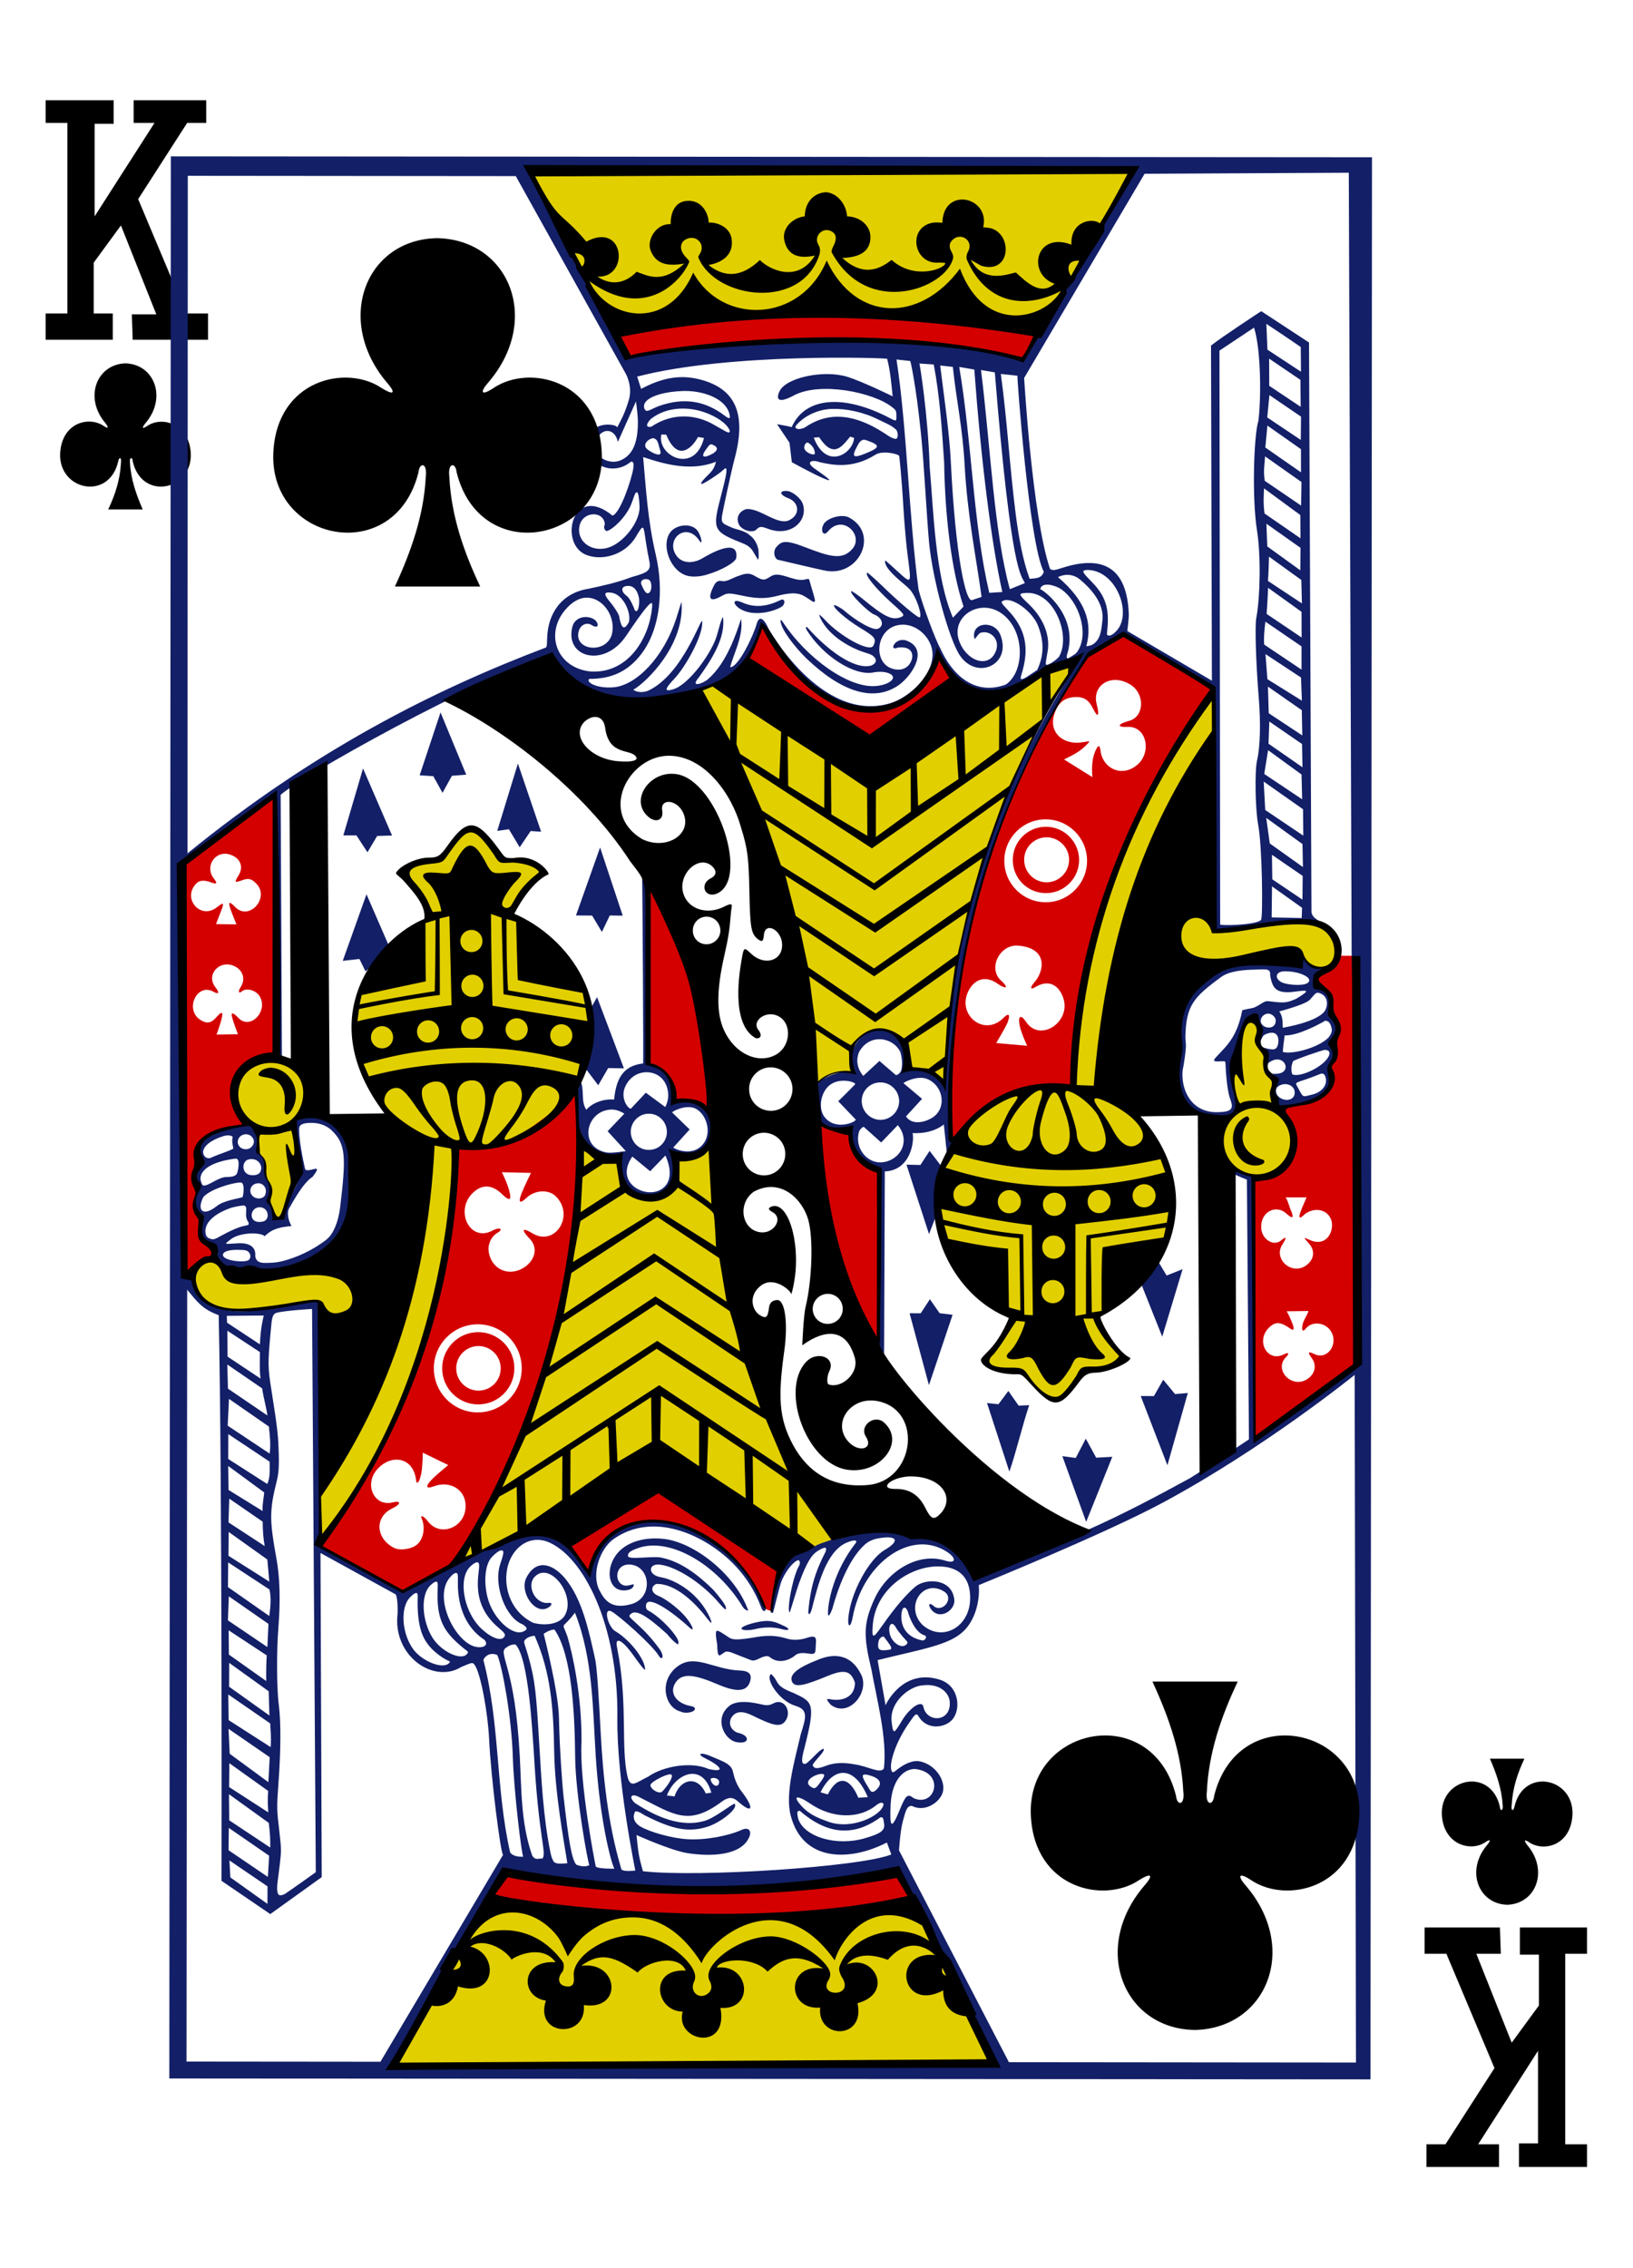 <?xml version="1.0" encoding="utf-8"?>
<!-- Generator: Adobe Illustrator 23.0.1, SVG Export Plug-In . SVG Version: 6.00 Build 0)  -->
<svg version="1.1" xmlns="http://www.w3.org/2000/svg" xmlns:xlink="http://www.w3.org/1999/xlink" x="0px" y="0px"
	 viewBox="0 0 180 250" style="enable-background:new 0 0 180 250;" xml:space="preserve">
<style type="text/css">
	.st0{fill:#FFFFFF;}
	.st1{fill:#E2CF00;}
	.st2{fill:#131F67;}
	.st3{fill:#D40000;}
	.st4{fill:#100F08;}
</style>
<g id="white-background">
	<rect class="st0" width="180" height="250"/>
</g>
<g id="Layer_1">
	<g id="g4922_1_" transform="matrix(1,0,0,1,-5.97,-5.551)">
		<path id="path147-6-9-8-7-0-5-6-9-6-3_1_" d="M172.1,215.5c3.2-0.1,4.6-3.8,2.2-6.6c-0.3-0.4-0.4-0.7,0.2-0.3
			c1.6,1.1,4.6,0.4,4.8-3c0.2-4.1-5.4-5.3-6.4-0.9c-0.1,0.5-0.4,0.5-0.3-0.2c0.1-1.8,0.6-3.4,1.4-5.1c-1.3,0-2.5,0-3.8,0
			c0.7,1.6,1.3,3.3,1.4,5.1c0.1,0.7-0.3,0.7-0.3,0.2c-1-4.4-6.6-3.2-6.4,0.9c0.2,3.3,3.2,4.1,4.8,3c0.6-0.4,0.6-0.2,0.2,0.3
			C167.5,211.7,168.9,215.4,172.1,215.5C172.1,215.5,172.1,215.5,172.1,215.5L172.1,215.5z"/>
		<path id="path147-6-9-8-7-4-5-62-08-0-2_1_" d="M19.8,45.6c-3.2,0.1-4.6,3.8-2.2,6.6c0.3,0.4,0.4,0.7-0.2,0.3
			c-1.6-1.1-4.6-0.4-4.8,3c-0.2,4.1,5.4,5.3,6.4,0.9c0.1-0.5,0.4-0.5,0.3,0.2c-0.1,1.8-0.6,3.4-1.4,5.1c1.3,0,2.5,0,3.8,0
			c-0.7-1.6-1.3-3.3-1.4-5.1c-0.1-0.7,0.3-0.7,0.3-0.2c1,4.4,6.6,3.2,6.4-0.9c-0.2-3.3-3.2-4.1-4.8-3c-0.6,0.4-0.6,0.2-0.2-0.3
			C24.4,49.4,23,45.7,19.8,45.6L19.8,45.6L19.8,45.6z"/>
		<path id="path39-7-2-1_1_" d="M20.5,40.2h2.7l-3.9-9.8l-3,4.1l0,5.6h2.1v2.9h-7.4v-2.9h2.4v-21l-2.4,0v-2.5h7.5v2.6h-2.1l0,10.2
			l6.6-10.3h-2.3v-2.5h8v2.5h-2.1l-5.4,8.4l5.3,12.6h2.4l0,2.9h-8.3L20.5,40.2L20.5,40.2z"/>
		<path id="path39-3-8-1-1_1_" d="M171.4,220.9h-2.7l3.9,9.8l3-4.1l0-5.6h-2.1V218h7.4v2.9h-2.4v21l2.4,0v2.5h-7.5v-2.6h2.1l0-10.2
			l-6.6,10.3h2.3v2.5h-8v-2.5h2.1l5.4-8.4l-5.3-12.6h-2.4l0-2.9h8.3L171.4,220.9L171.4,220.9z"/>
		<g id="g5429-3-1-8_1_" transform="matrix(1.015,0,0,1.024,3367.117,-1472.46)">
			<g id="layer1-6-4-4-1_1_">
				<g id="KC-7-1-9_1_" transform="translate(-735.7,-760.445)">
					<g id="g3440-6-4-8_1_" transform="matrix(0.151,-0.003,0.003,0.151,965.017,1197.839)">
						<g id="g3454-7-1-1_1_" transform="translate(346.104,401.331)">
							<path id="path3450-5-0-3_1_" class="st1" d="M-23106.1,5931.2l-432.2-6.8l52.7,104.4c112.5-7.7,210.8,3.2,313.2,8.7
								L-23106.1,5931.2z M-23408.7,6288.2c-0.5,0.6-18.1,4.7-16.4,8.7c43.8,98.3,62.6,177.8,79.6,278.2c9.8-7.6,25.4-7,25.4-7
								c-6.9-37.3,40.3-41,39.8-2.1c9,2.3,18.3,2.5,26.3,11.7c5.9-109.2,47.7-221.5,100.4-298.8c-58.6,21.6-145,76.8-145,76.8
								S-23369,6325.3-23408.7,6288.2L-23408.7,6288.2z M-23055.8,6307.1c-78.8,71.3-113.3,273.1-107.8,276
								c-99.6-5.4-132.1,103.1-46.9,163.8c-3.7,11.3-12.3,20.5-19,30.4c8.8,5.3,18.5,6.5,28.2,7.8c7.2,8.8,14.2,19,22.2,20
								c8.8-5.3,15.2-13.1,22.5-19.8c9.1-2.1,18.1-4.4,26.7-8.1c-7.4-10.7-16.2-21.5-16.2-31.4c76.2-51,67.4-122.8,0.4-160.8
								c22.7-120,53.7-196.4,89-250.4L-23055.8,6307.1z M-23590.3,6389.2c-9.9,4.6-15.5,14.5-22.8,22.2c-9.8,0.2-19.3,3.4-28.7,7.3
								c0,0,21.8,31.2,20.4,32.8c-73.6,45.8-74.5,114.9-5.6,161.8c9.8,98.6-77.6,252.4-81.7,247.8l-0.8,32.2
								c61.2-63.7,97.8-180.4,103.2-275.1c119.7-5.4,126.3-120.1,44.9-164.9c-6.2-5.9,21.4-32,21.4-32c-6.7-6.9-18.2-7.9-28.2-8.9
								C-23574.6,6404.7-23579.9,6397.1-23590.3,6389.2z M-23086.3,6479c16.1,37.7,78.8-6.5,89.1,13.6c8.5,11.4,27.4,13,26.8-6
								c-3.2-18.9-15.5-23.3-65.2-16.1c-18.8,2.7-26.6,4.4-26.3-4.1C-23074.5,6450.5-23086,6471.4-23086.3,6479z M-23030,6534.7
								c-13.9-0.3-17.3,53.5-17.5,69.6c-41.4,62.1,81.2,57.5,29.6-12.2c2-8.9-6.3-23.7-5.9-30.2
								C-23028.1,6561.3-23029.5,6537-23030,6534.7z M-23748.7,6601c-1.6,16.3,9.4,65.9,13.9,64.3c16.2-24.8,14.8-46.3,13.7-70.8
								C-23682.2,6523.9-23810.5,6550.6-23748.7,6601z M-23515.8,6617.3c-7.7,105-35.8,207.6-96.5,295.9
								c51.1-22.4,100.8-51.6,148.9-76.5l109.6,70.6c6.5-2.6,11-3.9,15.3-8c-49.6-75.4-63.3-182.7-83.6-279.9
								c-8.6,5.8-24.6,8.5-24.6,8.5c-1.8,33.5-37.5,43.7-43.9-0.2L-23515.8,6617.3z M-23785.6,6693.8c-11.9,0.5-21.4,29.4,12.1,34.4
								c23.6,3.8,54.2-7.1,69.1-1.5c16.9,28.1,33.5-12.4,10.2-19.5c-25-7.7-76.5,9.9-81.8-6
								C-23778.7,6695.8-23782.2,6693.7-23785.6,6693.8z M-23593.5,7153.4l-69.4,116.1l428.4,6.3l-53.7-113.2
								C-23287.3,7161.4-23475.8,7180.9-23593.5,7153.4z"/>
							<path id="path3446-6-3-4_1_" class="st3" d="M-23479.1,6040.1l8.2,15.5c100.7-14.3,179.7-15.3,283.1,6.8l9.8-15.7
								C-23272.4,6027.8-23368.9,6018.8-23479.1,6040.1z M-23389.2,6272.4l86.4,58.1c0,0,42.5-28.6,60.7-40.6l-10.5-16.1
								c-38.7,80.3-102.5,14.8-126.1-23.8C-23378.8,6250-23385.7,6264.6-23389.2,6272.4z M-23154.6,6304.5c6.1,0,9.4,2.4,12.3,8.6
								c3.3,7,4.7,5.3,2.6-3.4c-3.2-13.7,11.5-22.2,25.1-12.9c9.8,6.8,9,22.6-1.9,25.4c-8.8,2.2-9.1,4.5-1.4,4.3
								c13.8-0.4,17.1,18,7.1,26.7c-11.5,10-25.7,2.5-26.8-10.4c-0.5-3.7-1.3-3.6-2.6-1.6c-3.6,5.9-4.1,13.6-3.6,20.6l-20.1-13
								c7.3-3.4,11.8-5.5,17.1-10.8c0.7-0.7,1.2-1.2,1.2-1.5c0-0.6-2.3,0.1-6.4,0.5c-12.3,1-21.6-7.1-18.9-18.5
								C-23168.3,6308.7-23163.1,6304.5-23154.6,6304.5z M-23250.9,6619.9c22.7-24.7,50.5-40.3,88.7-37.2
								c7-105.3,45.8-198.3,106.5-281.6l-64.1-40.1l-26.3,15.1C-23207.9,6363.4-23251.2,6474.1-23250.9,6619.9z M-23732,6363.6
								c0,0-44.6,31.7-65.3,47.1l-5,290.7l5.6,2c0.4,0.6-0.4-4.3,2.2-6.5c2.2-1.8,5.6-3.8,7.6-4.5c5.7-1.9,6-5.7,0.8-9
								c-4-2.6-5.5-6.5-4.9-12.9c0.4-4.5,0.2-5.5-1.6-8.7c-2.3-3.9-2.4-8.7-0.3-13.7c1-2.3,0.9-2.9-0.7-6.1c-2-4.1-2.2-8.4-0.5-13
								c0.6-1.8,1.2-5.7,1.2-8.7c0-11.6,9.8-19.1,27.6-21.1c7-0.8,7.2-1.1,4.1-6.9c-17.3-33,23.5-49.2,26.4-43.9L-23732,6363.6z
								 M-23178.4,6391.2c16.4,0.1,29.7,13.4,29.6,29.7c-0.1,16.3-13.5,29.5-29.9,29.4c-16.4-0.1-29.7-13.4-29.6-29.7
								C-23208.2,6404.2-23194.8,6391.1-23178.4,6391.2z M-23178.2,6396.5c-13.2-0.1-23.9,10.4-24,23.5
								c-0.1,13.1,10.5,23.7,23.7,23.8c13.2,0.1,23.9-10.5,24-23.5C-23154.5,6407.2-23165.1,6396.6-23178.2,6396.5z M-23177.8,6404
								c8.9,0.1,16.1,7.3,16.1,16.1c-0.1,8.9-7.3,16-16.3,16c-8.9-0.1-16.1-7.3-16-16.2C-23194,6411.1-23186.7,6404-23177.8,6404z
								 M-23768.6,6404c1.2,0,2.5,0.2,3.8,0.7c7.4,2.5,9.8,9,5.7,15.1c-3.2,4.8-2.9,5.2,2.7,3.3c4.4-1.5,6.6-1,9.9,2.5
								c10.1,10.3-5.6,27-15.4,16.5c-4.9-5.2-5.4-3.7-2.1,5.1c1.1,2.9,2.8,7.3,2.8,7.3l-14.7-0.5c0,0,2.4-5.8,3.5-8.5
								c2.7-6.6,2.8-7.5-2.6-3.5c-12.2,9.2-25.4-7.2-14.2-17.5c2.3-2.1,5.9-2.1,10.9-0.1c3.6,1.5,4.1,0.5,1.4-3
								C-23782.7,6413.7-23777,6403.9-23768.6,6404z M-23463.8,6436.3c-6.8,38.8-2.7,93.6-3.4,122.8c15.9,3.4,15.9,14.2,18,27.6
								c7.8-2.5,24.6,9.2,26.9,8.3C-23419.7,6555.5-23438,6440.4-23463.8,6436.3z M-23199.6,6480.8c22.6,2.3,17.9,19.6,11,26.6
								c-3.3,3.6-2.7,5.3,0.8,3.2c9.7-5.6,17.2-1.2,20.1,8.7c4.9,17-17.8,31.1-27.4,15.7c-3.3-5.2-5.4-4.1-4.7,1.3
								c0.4,5.2,5.3,16,5.3,16l-22.2-2.4c0,0,7-11.1,8.3-14.1c2.6-6.2,1.3-7.9-3.5-3c-14.2,12.4-33.1-4.2-23.8-20.8
								c4.6-8.2,12.8-10.7,21.5-3.9c5.9,4,7.2,2.3,2-2.5C-23221.9,6496.8-23212.9,6479.5-23199.6,6480.8z M-23769.1,6482.9
								c0.3,0,0.5,0,0.8,0c1.9,0.1,3.9,0.6,5.9,1.8c5.5,3.2,6.9,9.3,3.3,14.6c-2.1,3-1.5,4.9,0.8,3c3.2-2.6,10-0.7,12.6,3.5
								c6.6,10.8-7.1,24.5-15.4,15.4c-3.7-4-5.1-4.2-4.8-1.6c1.1,4.9,4.2,13.2,4.2,13.2l-15.4-0.1c0,0,3.5-8.6,4.3-13
								c0.6-3.5-0.8-3-4.5,1c-3.6,3.9-6.9,4.3-11.4,1.2c-11.1-7.6-1.7-26.4,9.9-19.8c4,2.3,4.6,1,1.5-3.2
								C-23782.9,6491.5-23777,6483.1-23769.1,6482.9z M-22969,6492.6c-25.5,25.1-17.3,10.1-6.2,29.9c-0.2,12.9,7.1,23.1,0.7,43.3
								c-2,3.9-2.2,5.8-1.2,9.8c-2.3,22.4-20.4,21.7-38,24.8c2.9-0.1,26.9,46.2-19.7,48.8l-3.3,186.2l74.1-51.9l5.7-290.6
								L-22969,6492.6z M-23518.8,6579.6c-21,12.8-50.7,45.3-87.1,37.4c-6.8,116-47.1,205.2-103.4,281.3
								c18.7,11.5,39.2,25.2,58.3,34.2c16.5-8,25.8-11.3,42.1-24.1C-23541,6808.7-23517.9,6698.8-23518.8,6579.6z M-23347.4,6604.4
								c2.5,59.7,11.1,116.4,41.4,162.4l4.7-126.7c-11.1-2.9-20-10.2-22.9-30.5L-23347.4,6604.4z M-23573.9,6634.9l20.9,0.9
								c0,0-4.9,9.3-7.1,14.5c-2.6,6.3-1.5,7.7,3.4,3.3c6.3-5.7,16.2-6,21.3-0.7c13.5,14-1.4,36.1-17.5,25.9c-6.9-4.3-8.1-3-2.7,3.1
								c10.6,10.2-1,24.2-13.6,24c-9.1-0.2-14.9-7.6-15.4-15.6c-0.2-5,2.4-10,6.8-12.4c4.6-2.5,1.4-4.2-3.6-1.6
								c-16.4,8.3-26.8-14.1-14.3-26.5c7.2-7.1,14.7-6.3,21.7,0.8c4.9,5,6.7,4.6,5.4-1.2
								C-23569.9,6643-23573.9,6634.9-23573.9,6634.9L-23573.9,6634.9z M-23010.8,6664l15,0.3c-1.5,3.6-3.5,7.4-4.8,11
								c-1.4,3.9-0.4,4.5,3.6,0.7c10.4-6.7,21.3,0.4,18.8,11.3c-1.7,7.5-8.1,11-15.4,7.6c-6.4-3-4.3-1.7-0.8,2.7
								c4.3,5.3,3,11.4-2.8,15.3c-10.4,6.9-23.6-5.2-16.6-15.4c4.1-6.1,2.3-5.4-1.4-2.5c-5.5,3.8-13.6-1.9-13.6-9.7
								c-0.4-11.2,11.1-17.2,18.9-9.2c3.7,3.3,4.7,2.9,3.1-1.8C-23008.4,6670.9-23008.8,6667.3-23010.8,6664z M-23011.7,6745.2
								l15.7,0.1c0,0-0.2,1.2-2.8,5.6c-2.9,5.2-2.6,10.7,0.4,7.1c5.1-6.2,15.7-4.2,19,3.5c3.9,9-4.2,18.7-12.4,14.8
								c-5.3-2.5-5.7-2-2.2,3.1c3.3,5,1.7,11.1-4,14.5c-11.2,6.8-24.1-7.4-14.7-16.2c2.5-2.3,1.8-3.5-1.3-2
								c-12.3,6.3-20.9-10.2-10.2-19.5c4.6-4,8-3.6,15.2,1.6c2.3,1.6,2.7,0,1.2-4C-23010.4,6747-23011.7,6745.2-23011.7,6745.2z
								 M-23593.8,6742.9c17.4,0.1,31.5,14.2,31.4,31.6c-0.1,17.3-14.3,31.3-31.8,31.2c-17.4-0.1-31.5-14.3-31.4-31.6
								S-23611.2,6742.8-23593.8,6742.9z M-23593.5,6748.5c-14.3-0.1-26,11.4-26.1,25.6c-0.1,14.2,11.5,25.9,25.8,25.9
								c14.3,0.1,26-11.4,26.1-25.6C-23567.6,6760.2-23579.2,6748.6-23593.5,6748.5z M-23593.4,6758.4c8.8,0.1,15.9,7.2,15.9,16
								c-0.1,8.8-7.2,15.8-16.1,15.8c-8.8-0.1-16-7.2-15.9-16C-23609.5,6765.4-23602.2,6758.4-23593.4,6758.4z M-23634.7,6833.6
								l18.1,9.2c0,0-8.8,6.8-12.3,10.3c-4.5,4.5-4.2,6.7,1.7,4.6c11.4-4,22.6,2.6,22.5,14.2c0,15.5-18.7,22.6-27.3,10.7
								c-2.6-3.6-5.7-5.1-4.5-2.2c2.9,7,0.8,15.7-4.5,19.2c-4.3,2.8-12,3.5-15.8,1.4c-13.2-7.1-13.5-22.4-0.7-28.1
								c6.5-2.9,6.7-5.7,0.4-4.3c-13.2,3-20.5-12.9-10.8-23.6c10.3-11.3,26.6-8.6,28,8.5c0.3,3,2.4,0.9,3.4-3.7
								C-23635.2,6846.5-23634.7,6833.6-23634.7,6833.6z M-23465.2,6862.7c0,0-67.6,36.4-65.6,38c0.4,0.2,14.4,20.7,14.4,20.7
								c34.7-73.9,112.7-10.5,124.7,27.8c2.7,1.7,3.2,1.3,6.2,2.7c0.3-2.7,6.4-29,6.4-29L-23465.2,6862.7z M-23580.4,7135.7
								l-11.1,15c-3.8,1.5,165.8,33.6,300.7,7.3l-8.9-17.7C-23409.6,7165.8-23582.1,7137.7-23580.4,7135.7L-23580.4,7135.7z"/>
							<path id="path3444-9-5-7_1_" class="st2" d="M-23797.5,5906.3l-28.3,1369.6l863.5,17.8l28.3-1369.6L-23797.5,5906.3z
								 M-23538.8,5922.3l433.6,7.3l-82.9,134.6c0.9-7.2-155.2-32.4-283.7-8.2L-23538.8,5922.3z M-23785.6,5920.4l235.8,4.9
								l76.6,143c0,0,4.5,8.9,1.5,18.1c-3.2,10-6,14.4-8.8,19.5c0.3-2.9-22.8-6.3-21.3,13.4c1,13.4,17.9,21.3,30.8,11.1
								c2-0.1,2,1.7,1.5,5c-1.3,7.6-10,31.7-15.6,33.2c-28.1-23.8-39.1,18.4-20.1,27.3c11,5.1,28.2,1.4,36.5-11.7
								c6.3-10.1,5.6-8.4,7.3,4c0.6,4.6,1.5,10,2,12.4c1.5,7.5-0.2,8.9-12.9,12.1c-10.3,3.7-20.7,5.7-31.2,7.7
								c-19.3,2.7-29.4,16.9-30.3,34.5c-0.2,3.8-0.1,5.5-0.9,6.7c-82,29-168.5,70.2-260.7,141.6L-23785.6,5920.4z M-23251.3,6267.8
								c-3-5-12.3-31.2-14.8-42.1c-6-52.7-6-115.2-12.6-164.3l9.9,1.3c0,0,3.5,14.3,6.7,52.6c1.6,19,2.9,58.5,4.2,76.7
								c2,27,13.3,70.4,20.7,81.4c12,18,37.2,7,29.3-14.2c-4.1-11-20.9-9.6-18.8,1.8c0,2,1.6-1.4,4.1-3.5c7.3-2.6,15.3,5.1,10.8,14
								c-5.5,11.4-21,5.8-25.9-8.8c-5.8-17.4,15.3-30,30.6-19.1c17.1,12.1,16.5,41.9,2.4,51
								C-23228.3,6302.7-23244,6285.3-23251.3,6267.8z M-23193.6,6290.9c-0.9-0.6,0.1-2.4,1.3-6.6c4.7-16,2.2-28.6-8-40.6
								c-5.7-6.7-7.9-7.9-4.8-9c6.5-2.4,20.6,8.2,24.4,18.5c3.7,10.1,4.4,20.4-1.3,31.5
								C-23185.8,6286.9-23191.9,6291.6-23193.6,6290.9z M-23175.7,6280.5c0-1.9,1.4-7.8,1.8-10.7c1.4-11.2-3.7-22.7-12.8-31.8
								c-7.7-7.6-8.4-8.4-1-8.4c19.2,0.1,30.7,31.1,21.6,46C-23168.4,6278.1-23175.5,6282.8-23175.7,6280.5z M-23159.2,6270.5
								c6.2-26.1-19-44.1-19.5-43.3c1.4-5.9,11.5-2.3,14.9,0.1c12.7,8.9,19.7,31.5,11.5,44.1c-0.9,1.6-2,2.4-3.4,3.2
								c-2.7,1.6-4.3,2.9-4.8,1.7C-23161,6275.5-23159.4,6271.7-23159.2,6270.5L-23159.2,6270.5z M-23382.1,6180.8
								c2.7-2.5,3.5-2.6,8.6-0.6c15.9,6.4,29-4.8,25.5-16.9c-1.3-4.4-7.2-9.2-10.9-9.7c-6-0.7-6.2,2.4,0.2,5
								c8,3.1,8.6,11.6,1.5,15.3c-8.4,5.4-21.7-9-31.7-8c-4.8,1.3-7.9,5.7-5.3,11.1C-23392.1,6180.8-23385,6183.2-23382.1,6180.8z
								 M-23399.8,6178.7c-5.5-2.7-7.6-2.7-6.5-8.7c0.8-4,7-30.6,10-40.9c8.8-30.8,1.5-48.1-21.4-55.5c-15.5-5-29-2.9-45,5.1
								l-2.7-8.8c66.9-15.9,180.5-9.7,180-9.1c2.1,8.9,2.7,17.9,3.4,26.8c0,0-21.1-10.8-32.1-14.5c-17-5.6-44.2-0.4-49.1,9.2
								c-2.8,5.5-1.5,9.2,10.1,3.3c19-9.7,57.3-1.2,70.6,9.7c3.1,2.5,2.9,3.1,2.9,5.9c0,4.4,0.3,4.7-5.8,1.3
								c-32-17.1-59.6-15.7-69.6,5.6c-2.2-0.7-10.5-2.3-10.5-2.3l8.7,13.4l1.4,13.9c0,0,14.5,8.4,22.6,12c7.9,3.5,3.4-0.1-6.3-7.1
								c-7.1-5.1-1.3-6.6,3.4-4.6c9.7,2.4,23.9,5.5,40.6-4.5c5.2-3.1,16.9-0.1,17,1.4c0,0,1.3,12.1,2.3,37.4
								c0.5,11.9,1.6,27.6,2.4,34c2.1,19.4,2.8,20.5-7.2,11c-3.4-3.2-9-8.5-9.1-8.2c-1.4,6,13.5,16.8,16.9,20.5
								c5.2,5.6,9.2,19.7,7.1,20.5c-1.4,0.5-15.5-11.9-26.5-23c-4.2-4.2-10.3-9.8-10.5-9.6c-2.4,1.5,6.9,12.3,15.6,20.5
								c10.2,9.5,11.4,10.3,7.8,11.7c-6.5,2.4-12.2-0.9-27.6-14c-1.5-1.3-7.3-5.6-7.6-5.3c-1.5,1.9,12.7,15.7,15.9,16.9
								c6,2.3,7.7,8.2,2.8,10.3c-3.2,1.5-15-5.3-24.4-13.7c-1.7-1.5-6.4-4.1-6.7-3.8c-1.9,1.2,8.6,10.6,18.7,16.9
								c9.9,6.2,11.4,7.7,8.8,12.6c-2.5,5.1-24.1-7.2-34.9-19.6c-2.3-2.6-4.1-3.8-3.6-2.9c4.5,13.2,20,23,31.6,27
								c2.1,0.7,5.1,1.6,6.4,2.7c3.3,2.7,2.5,5.4-1.2,6.9c-12.5,3.2-31.9-12.2-45.6-28.2c-1.6-0.7-0.7,1.4-0.3,2.1
								c11.3,18.8,33.5,33.4,47.1,31.1c7.9-1.4,14.2,1.1,14.2,3.8c0,2.2-4.4,5.5-12.9,5.9c-19.3,1-48.9-20.6-65.9-47.5
								c-0.5-0.8-1.2-1.2-1.2-0.7c-0.6,5.6,10.1,19.7,18.3,27.8c24.4,24,47.8,32.5,66.4,19.6c10.5-7.8,20.9-25,5.6-31.1
								c-8.1-3.2-13.5,7.8-6.4,4.8c9.2-0.9,11.2,4,9.9,8.5c-2.5,7.8-10.3,8.8-16.6,5.4c-10.9-6.2-8.1-26.4,6.2-29.7
								c12.9-2.8,23.9,8.2,25.2,18.5c2,16-16.5,32.9-31.1,36.9c-49.9,13.6-87.2-55.6-87.3-57.1c-2.4-4.8-5.3-7.4-7.3-1.9
								c-2.2,8-13.9,31.3-19.8,31c2-8.3,10.2-22,8.5-34.3c-3.5,10-10.9,31.2-24.5,42.4c-3.5,3.1-13.8,6.5-6.6-1.4
								c8.7-11.6,20-27.5,18.1-42.6c-2.3,3.4-3.7,11.9-6.4,17.6c-6.7,14.1-21,30.7-30.3,33.2c-6.9,1.9-6.2-0.4,1-7.6
								c7.7-7.7,21.4-30.4,20.7-40.3c-0.3-4.4-14.5,37.6-39.9,48.6c-6.8,2.3-10.6-0.9-10.6-0.9c10-5.5,37.9-31.6,35.9-62
								c0,0-1.6,4.5-3.8,11.2c-9.9,28.8-30.1,47.4-45.7,48.7c-12.4,1-20.9-4.1-17.8-6.3c16,0.4,29.3-4.8,40-20.1
								c10.8-15.6,15.2-40.9,9.4-67.8c-5.2-24.3-6-46.1-7.6-69.4c17.5,6.3,35.1,10.7,52.3,4.4c-1.9,6.9-4.7,7.7-9.4,12.8
								c-3.4,3.8-2.3,4.7,10.7-4c3.8-2.5,5.2-4.6,5.8-3.9c1.1,1.2-0.8,8.3-4.8,22.4c-6,21.2-4.6,22.7,15.8,31.2
								c3.8,1.6,5.2,3.1,6.5,4.7c0.6,0.8,3.9,6.9,4.2,7.1c0.7,0.5,0.7-6.1,0.3-7.8c-1-4.5-3.4-7.9-5.5-9.3
								C-23390.3,6180.9-23396.1,6180.5-23399.8,6178.7L-23399.8,6178.7z M-23016.9,6464.3l0.7-22.1l21.3,15.7l-0.4,7.3
								L-23016.9,6464.3z M-23054,6468.4l7.6-408.7c0,0,16.8-10.6,25.2-15.9c4.8,16.3,4.1,51.1,1.8,66.5c-3.5,10-5.8,54.8-2.6,77.7
								c2.6,18.2,1.4,48.3-1.7,62.7c-1.2,5.6-0.9,32,0.6,56.4c1.2,18.7,0.4,35.6-2.1,45.3c-1.9,7.6-1.9,35-0.1,45.6
								c2.7,15.5,2.2,65.2,0.8,67.9C-23028,6469.7-23055.9,6469.7-23054,6468.4z M-23012.3,6041.3c0,0,16.5,11.3,24.4,17l-0.2,17.6
								l-23.8-16.2L-23012.3,6041.3z M-23262.3,6064.6l10.3,0.9c3.7,21.4,5,45.6,6.1,69.9c-0.2,37.4,3.6,76.9,11.9,103l-7.8,7.8
								c-12.3-29.9-12.4-76.7-14.6-108.3C-23256.8,6102.1-23262,6064.8-23262.3,6064.6L-23262.3,6064.6z M-23010.8,6066.1l22.2,15.6
								l-0.2,19.2l-22.3-15.4L-23010.8,6066.1z M-23247.4,6066.3l9.1,1.2c2.2,25.3,6.1,42.6,7.1,70.4c1.3,36,7,65.7,10.3,93.9
								l-6.8,2.1c-4.6,2-11.4-31.4-13.4-98.8C-23241.7,6114.7-23244.7,6091.7-23247.4,6066.3z M-23233.7,6067.6l10.8,2.1
								c3.5,64.1,9.8,124.3,17,158.9l-9.4,0.4C-23226,6179.6-23225.5,6122.6-23233.7,6067.6L-23233.7,6067.6z M-23218.1,6070.1
								l9.9,1.9c9,146.5,16.4,144.8,18.6,150.6l-10.9,4.1C-23211.2,6184.5-23212.3,6125.2-23218.1,6070.1L-23218.1,6070.1z
								 M-23175.8,6214.8c-1.8,4.9-5.8,4.4-10.3,4.8c-4.7-13.5-7.2-29.6-9-45.4c-3.8-34.6-4.8-66.9-8.8-101l11.9,1.5
								C-23192.4,6074.9-23186,6194.7-23175.8,6214.8z M-23428.8,6080.9c15.6,1.1,28.5,8.3,29.5,18.6c0.2,2.3-1.6,1.1-3.7-0.5
								c-13.3-10.5-28.5-14-47.2-7.8c-4.1,1.4-7.4,3.6-9.2,3.2c-1.6-1.1-2-3.6-0.8-5.6
								C-23455.6,6081.7-23436.5,6080.4-23428.8,6080.9z M-23465.5,6100.7c0,16.1-4.1,24.9-12.7,28.5c-10.4,4.3-23.3-5.6-16.7-16.2
								c5-8,13.3-5.4,14.7,3.2l13.6-28.6C-23466.6,6087.5-23465.5,6096.6-23465.5,6100.7z M-22988.7,6107.9l-0.5,16.6l-23.8-16.5
								l1.9-15.9L-22988.7,6107.9z M-23415.9,6096.9c11.8,4.9,16,10.7,16.4,13.3c-0.7,1.9-1.9,0.6-10.4-4.3
								c-13.2-8.4-30.5-10.1-46-0.1c-3.8,0.7-4.2-1.5-0.3-5.5C-23444.5,6091.5-23428.4,6091.8-23415.9,6096.9z M-23325.8,6095.7
								c10.4-0.1,22.9,2.8,33.3,8.3c4.6,2.4,8.8,4,11.7,6.7c2.4,1.3,2.5,6.8,0.7,7.2c-1.6,0.2-4.2-1.1-8-3.9
								c-24.7-16.7-42.8-15.1-57.5-5.4c-0.8,0.5-3.3,1-4.3,1c-2.8-0.3-2.9-1.4-1.7-2.9
								C-23344.6,6099.2-23334.5,6095.8-23325.8,6095.7L-23325.8,6095.7z M-23013,6113.8l23.8,17.3l-0.3,16.5l-25.3-18.2
								L-23013,6113.8z M-23448.8,6111.5l3.5,0.2c7.8,19.9,18.3,10,22.8,2.1l4.3,0.8C-23425.5,6140.9-23452.6,6126.5-23448.8,6111.5
								z M-23454.9,6114c4,0.6,3.7,5,4.9,8.3c2.6,7.3-7.8,1-9.6-0.9C-23462.6,6118.2-23458.1,6114.3-23454.9,6114z M-23335.4,6115.7
								c10.1,15.9,16.3,6.8,22.3,0l2.8,1c-1,11.3-20.4,22.9-29-0.8L-23335.4,6115.7z M-23303.4,6118.1c1.1,0,3.3,0.9,5.4,1.8
								c5.6,2.4,5.3,4.1-1,6.7c-10.2,4.2-13.7,4.8-10.5-1.5C-23307.9,6122.3-23306.6,6118.5-23303.4,6118.1z M-23343,6119.7
								c2.5,1.9,4.1,4,4.3,7.3c0.2,2.4-7.7-0.5-7.6-4.3C-23346,6120.4-23344.6,6118.5-23343,6119.7z M-23412.8,6119.2
								c5.1,2,4.5,4.4,0.8,6.6c-6.5,3.4-9.3,2.7-5-2.9C-23415,6120.3-23414.5,6119.2-23412.8,6119.2z M-23015.1,6135.7l25.8,18.8
								l-0.6,16.8l-25.8-18.2C-23016.7,6145.8-23015.5,6141-23015.1,6135.7z M-23467.3,6152.3c1.2,0.1,1.6,4.1,1.8,10.1
								c0.3,9.9-10.1,23.5-20.5,28c-12.5,5.5-25.5-2.8-23-14.7c2.3-10.9,17.9-11,18.3-0.9c-1.6,2.6,0.5,4.9,1.4,4.7
								c4.1-1,13.7-9.3,17.8-18.7c1.6-3.7,2.6-7.5,3.7-8.3C-23467.7,6152.3-23467.5,6152.3-23467.3,6152.3z M-23016.3,6158.5
								l25.7,19.5l-0.2,16.6l-25.5-18.2C-23017.2,6168.9-23016.6,6163.7-23016.3,6158.5L-23016.3,6158.5z M-23333.7,6178.3
								c-2,3.3-0.5,9.2,3.6,4.3c10.7-11.8,25.4,3.5,17.2,12.9c-7.5,8.5-16.4,5.6-35.3-2.1c-13.7-5.5-16-3.8-19.5-0.1
								c-2.9,3.1-1.6,9.4,2.1,9.4c11.2,2.8,20.9,5.4,32.4,8.1c24.5,5.5,40.1-25.6,17.9-37.6
								C-23320.7,6170.4-23331.9,6173.7-23333.7,6178.3z M-23442.2,6179.7c-9.8,8.3-2.4,30.9,11.7,33.2c2.9,0.5,7.4,0.5,12.4-0.9
								c9.9-2.6,20.9-8.2,21.4-11.6c2.3-15.3-20.9-2-24-0.3c-7.3,4.2-15,3.5-18.8-1.8c-8.5-11.9,7.4-25,16.6-10.5
								c2.3,3.7,1.6-2.5-0.9-6.7C-23427.4,6175.3-23436.9,6175.5-23442.2,6179.7z M-23015.1,6183.7l24.2,17.7l-0.5,16l-23.4-17.5
								L-23015.1,6183.7z M-23013.7,6207.2l22.9,17.1l0.1,16.7l-24.1-16.5C-23014.2,6218.5-23014,6212.9-23013.7,6207.2z
								 M-23144.2,6214.1c20.4,0.8,31.3,31,20.3,43.3c-3.3,3.6-5.9,4.6-7.3,3.2c-0.3-0.3,0.3-3.6,0.6-7.4
								c0.9-12.1-1.5-20.4-10.2-29.8C-23147.4,6216.3-23149.9,6214.1-23144.2,6214.1z M-23396.1,6213.6c-3.9,1.3-8,4-11.2,3.2
								c-3.1-0.7-4.6,0.8-5.9,3.2c-4.9,9.2-3.5,12.3,5.9,7.2c4.5-2.4,6-1.5,17.7,1c8.4,1.7,14.1,1.7,21.6,0
								c9.3-2.2,14.8-2.3,19.4,0.4c4.6,2.6,7.7,6.2,7.9,3.3c-0.5-3.3-3.2-11.9-3.8-14.7c-0.3-1.4-2.6-0.2-4.8-0.1
								c-7.7,0.4-16.6-6.6-22.6-3.1c-4.8,2.8-5.4,3.5-11.8-0.4C-23388.5,6210.6-23391.9,6212.3-23396.1,6213.6z M-23149.9,6220.8
								c13.6,11.8,16.9,22,15.4,30.4c-0.8,6.1-1.4,12.8-7.5,16.3c-1.1,0.5-2.8,0.8-4.3,1c5-17.2-0.2-32.8-19.4-49.7
								C-23159.9,6216.1-23154.1,6217.2-23149.9,6220.8z M-23462.1,6214.3c0.6,0,1.3,0.1,2,0.4c2.4,0.8,2.6,7.1,0.7,9
								s-3.4,0.3-5.5-4.7C-23466.5,6216.2-23464.8,6214.3-23462.1,6214.3z M-23475,6218.9c5.1,0,6.9,4.6,7.7,8.3
								c0.7,3.1-0.4,12.4-3.1,9.1c-0.6-2-3.2-8.4-5.4-10.1C-23480.6,6222.5-23480,6218.9-23475,6218.9z M-23489.3,6223.3
								c0.7,0,1.7,0.1,2.8,0.3c7.9,1.5,13.6,14.1,11.7,21.1c-4.3,7.5-5.8,2.4-7-4.6c-1-2.9-4.2-7.4-6.1-9.8
								C-23491.9,6225.5-23492.5,6223.3-23489.3,6223.3z M-23014.8,6229.4l23.7,17.6l-0.3,18.3l-24.8-17.3
								C-23015.6,6241.7-23015.2,6235.5-23014.8,6229.4z M-23505,6226.7c11.8,0,21.5,14.1,17.6,27.1c-4.9,13.6-27.7,10.2-23.6-3.4
								c1.2-3.9,5.4-6.7,9.4-4.1c5.7,3.7,5.2-2.1,1.6-4.2c-5.6-3.3-13.5-1.5-15.4,4.8c-6.5,22.2,22.1,30.4,38.3,7.7
								c5.9-8.3,12.3-17.2,15.9-20.9c3.2-3.4,3.8-3,3.2,1.4c-2.4,20.7-17.5,46.2-44.7,44.3c-26.4-3-34.1-31.1-13.8-48.1
								C-23512.8,6228.4-23509.1,6226.7-23505,6226.7z M-23364.6,6230.8c-9.8,4.5-18.6,6-28.1,1.7c-7-3.2-7,0.1-3.9,2.9
								c8.7,7.7,24.9,4.6,31.9,0.5C-23362.5,6234.6-23361.7,6230.7-23364.6,6230.8z M-22991.6,6271.6l-0.3,16.6l-26.5-18.4
								c-0.3-4,0.2-10,1.2-16.3L-22991.6,6271.6z M-23017.6,6276.6l25.2,17.2l0.3,16.5l-24.5-15.8L-23017.6,6276.6z
								 M-23016.3,6299.8l24,17.3l0,18l-23.8-16.3L-23016.3,6299.8z M-23611.5,6306.4l-15.9,44.5l9.8,0.8l6.4,12l7-12l10.3-0.6
								L-23611.5,6306.4z M-23015.8,6324.7l23.2,16.5l0,16.6l-24.1-17.3L-23015.8,6324.7z M-23017.1,6345.1l23.7,17.8l0.1,17.7
								l-26.9-18.6L-23017.1,6345.1z M-23556.6,6343.9l-15.8,47.7l8.4-1l7.5,13l8.1-11.4l7.5,0.6L-23556.6,6343.9z M-23668,6345.2
								l-15.1,47.4l9.4,0.2l7.7,12.2l7.2-11.5l10.7-0.1L-23668,6345.2z M-23020.7,6367.4l27.9,20.3l-0.2,18.8l-27-18.8
								L-23020.7,6367.4z M-22993.7,6412.5l0,16.4l-23.5-17.3l-2.2-18.3L-22993.7,6412.5z M-23498.7,6404.9l-18.3,48.1l11.6,0.3
								l6.8,11.8l5.9-11.6l9.3,0.3L-23498.7,6404.9z M-23015.8,6419.7l21.8,15.5l-0.5,16.9l-21.4-14.9L-23015.8,6419.7z
								 M-23438.3,6607.1l-12.3-12.3c-0.1-1,10.4-5.8,16.8-2.5c8.4,4.4,12.5,19.7,2.8,27.5c-7.7,6.2-19.1,0.7-19.3-0.1
								L-23438.3,6607.1z M-23449.1,6587.1c0.6-18.5-9.1-23.5-17.2-27.4c0,0,1.1-117.6,1.3-121.1c0,0.5-1.8-12.8-2-13.6l0,0
								c0,0-1.9-0.6-1.9-0.5c0.1,11.9-1.6,134.1-1.9,134.9c-15.3,1.4-19.7,11.6-21.4,25.3c-11.9-1.1-19.7,5.8-20,7
								c-4.3-6.1-0.8-14.8-4.1-21.1c-11.3,36.3,8.7,58.6,26.6,57c2.1,35.2,40.9,42.3,40.5-0.3
								C-23402.1,6625.4-23417.1,6582.1-23449.1,6587.1L-23449.1,6587.1z M-23667.3,6434.9l-18,47.1l12-1.1l4.2,8.9
								c19.5-16.4,28.6,9.7,19.3-12.7L-23667.3,6434.9z M-23021,6532.8c2.2-0.1,5.1,1.9,5.6,4.6c0.2,8-10.6,6-10.8,0.9
								C-23026.4,6534.7-23023.1,6532.9-23021,6532.8z M-23015,6585.1c4.8-3.7,12.2-1.4,12.2,4.3c0,5.1-5.9,6.6-10.4,3.7
								C-23016.8,6590.9-23017,6586.8-23015,6585.1z M-23014.7,6599.2c25.6,2.5,45-14.4,37.1-27c7.1-8.5,1.5-13.5,3.5-18.4
								c5.6-5.4,1.3-17.4-0.1-17.5c-0.8-16-5.4-18.2-12.2-26.8c-2-2.5,5-4.8,7.7-9c-8.2,2-12.5-2.2-16.9-7.8
								c-47.5,1.2-90.2,3.6-89.9,67.6c-7.4,27,3.7,51.4,37,44.6c7.4-6.3,2.8-15.7,2-20.2c-2.6-12.4,0.9-20.3,1.9-26.1
								c3.2-17.8,16.7-34.1,17.6-6.1c2.4-3.5,1.3-4,5.1-5.4c9.2-3.1,9,6.1,7,9.7c-1.2,1.9-3,1.7-4.9,1.4c-2.6-0.4-6.1-1.4-6.1-2.4
								c-0.8,2.9,4.6,8.4,4,11.1c-0.8,2.6-1.2,2.4,1.2,0.7c11.6-7.9,18.4,10.4,1.9,8C-23010.6,6580.2-23022.9,6592.6-23014.7,6599.2
								z M-23029.5,6501.3c9-0.3,11.2-0.3,10.7,4.4c1.5,8.7,3.6,12.7,15,12.1c11.5-1.2,15.1-1.9,3.5,4.8c-5.9,2.4-7.8,2.9-14.7,2.1
								c-6.9-0.8-6.4-1.5-10.4,0.8c-2.2,1.3-4.7,2.8-6.5,3.1c-2.7,0.4-7.4,1.4-7.4,1.4c-3,13.4-7.2,20.1-12.9,26.3
								c-8.1,8.8-12.2,10.3-2.4,9.8c3.6,0.3,1.8-1.5,3,13c0.4,5.1,1.3,11,2,13c2.4,6.7,2.7,10-7,10.2c-24,1.3-29.2-22-25.7-33.8
								c0.3-1.9,1.5-8,1.9-12.9c0.2-2.7-0.3-5-0.2-7.7c1-22.1,6.4-27.8,26.5-41.8C-23048.2,6501.9-23037.5,6501.2-23029.5,6501.3z
								 M-23008.5,6502.9c11.1,0,21.7,5.5,16.3,8.8c-3.5,2.1-15.9,1-19.4-1.6C-23016,6506.9-23014.2,6502.9-23008.5,6502.9z
								 M-23503,6511.5l-4.5,7.6c1.7,16.9,1.8,25.7-4.7,43.2l8.8,12l7.4-12.1l11.3,0.4L-23503,6511.5z M-22984.8,6518.6
								c7.2,1.6,7.3,8.1,5.4,12.1c-4.2,8.7-31.1,12.4-31.1,12.4c-0.1-3.8,0.5-7.4-2.2-11.7c0,0,18-4.3,21.8-7.6
								C-22988.4,6521.5-22986.8,6518.6-22984.8,6518.6z M-22979.9,6538.7c2.6,0.1,3.9,2,4.6,5.8c0.3,2-0.5,3.8-2.2,6
								c-7,7.2-26.2,11.9-33.1,9.9c-0.5-0.6,0.9-8.4,1.4-11.8C-23000.1,6549.1-22984.4,6541.3-22979.9,6538.7L-22979.9,6538.7z
								 M-23253.9,6578.4c-8.9-13.3-29.2-11.8-27.1-10.8c0.4-11.2-1.2-26.7-18.4-28.7c-17.3-1.7-26.6,20.8-20.3,30.6
								c-10.6-4.6-26.8,6.1-26.9,7.1c-1.4,0-14.3,31.9,22.7,34.3c3.1,15.2,8.7,22.7,20.4,29.2l-2.3,123.8l4.1,5.7l3.1-129.8
								c19-0.4,21.8-21.9,20.5-26.9c8.4,0.5,16.1-1,22.6-5.7l1.8,21.2c0,0,4.6-7.4,3.7-11.4c-5.7-121.8,41.3-252.4,101.2-336.5
								c3.2-3.5,4.2-7.8,5.8-7.8c14.3-7.3,23.4-12.2,23.4-12.2c23.1,11.6,64.3,39.4,64.3,39.4l-2.9,173.3c-0.6-1.7,78-7.1,76.8-5
								c0,0-6.8-2.8-6.8-7.4l6.3-405.6l-33.9-23c0,0-28.6,17.7-36.6,23.8l-4.1,238.8l-60.1-36.6c0,0,1.2-8.4,1.3-11.2
								c-0.3-32.6-16.2-43.9-47-34.8c-4.1,1.2-7,2.3-9,0.6c-12.1-37.8-15.9-136.4-15.9-136.4l89.5-143.8l146.8,2.2l-9,556.3
								l-0.7,291.7l-76,52.6l2.8-186.8c0,0-10.6-5.3-13.4-5.7c-1.1-0.1-2.5,2.2-0.6,3.5c2.7,1.8,9.4,4.4,9.4,4.4l-2.2,185.1
								c0,0-29.5,18.9-42.7,26.7c-24.6,12.7-48.8,24.8-74.2,35.4c-25,10.1-80.1,31.5-80.1,31.5c-4.4-15.6-50.5-52.9-103.7-28.3
								c-4.9,1.7-10.9,3.1-14.9,5.8c-20.1,3.2-27.2,24.4-30.7,45c-0.1,0.8,1.6,0.7,1.6,0.8c0.2,0.3,5.2-19.8,7.1-23.6
								c4-8.1,9-12.8,11.6-13.6c1.2-0.2,2.2,1.7,0.5,4.5c-3.3,5.6-6.1,17.7-7,23.2c-0.8,5-1,9.1-0.1,9.3c0.2,0.2,5-15.2,7.1-20.6
								c5.6-14.1,9-19.9,14.2-22.9c5.3-3,6.5-2.5,5.4,0.7c-8.1,14.8-11.5,26.1-13.3,42.1c-0.3,3.2,1.3,3.3,2.7-1.9
								c4.6-16.7,10.9-39.3,24.8-45.8c5.9-2.5,8.5-2.3,7.9-0.5c-16.8,20.2-21.4,43-21.3,50.3c0,2.5,1,2,3.2-3.3
								c6-20.2,14.6-37.2,24.5-45.5c3.8-3.2,8.4-4,12.3-4.4c11.6-1.2,11.9,3.1,1.7,8.7c-11.6,6.4-25.4,30.3-27.2,48.4
								c-0.6,6.3,1.6,7,3.3-1.3c7.5-35.9,39.2-59.1,63.9-47.5c11.1,5.2,13,12.1,3.3,8.9c-19.6-6.6-41.9,6.8-51.3,26.1
								c-8.5,17.4-8.6,26.6-3.3,50.2c3.5,21.8,10.5,49.7,7.6,70.9c-2.8,4.1-11.3-1.9-21.4-3.4c-6.1-1.3-13.6-1.7-20,0.6
								c-5.6,2-8.8,2.5-9.7-0.5c-0.3-1,4.4-5.5,6.5-8.1c3.4-4.1,1.5-4.8-3.2-0.4c-2.3,2.2-7.3,7.2-8.6,7.4c-2.9,0.5-3-2.8-0.5-11.1
								c9-32.3,6.8-32.9-7.3-39.7c-14-5.6-9.5-8.2-15.6-13.7c-4.5,3.3,5.4,19.2,16.8,22.9c9.3,3,8.1,7.7,3.7,20.5
								c-4.5,17.9-12.2,41.5-8.4,57.6c8,33.7,42.2,33.7,68.8,20.7l3,8.6c-22.4,8.5-139.5,13.7-178.8,8.4
								c-2.8-10.6-3.1-13.4-4.1-25.9c0,0,24.1,11.4,36.2,13.6c15.1,2.7,38.5,3.3,44.8-10.5c1.9-4,0.1-7.5-5.2-5.3
								c-9.7,4.1-26.2,7-39.5,5.9c-11.1-0.9-27-5.7-33.7-9.9c-3.2-2-5.9-5.9-3.2-10.6c2.3-0.5,5.2,2.1,7,3
								c19.9,10.5,30.9,12.7,44.1,9.1c10-2.7,23.7-13.1,20.4-16.2c-3.4,1.1-14.7,10.2-22.5,12c-15.9,3.9-32.7-2.9-48.9-13.8
								c-5-4.5-2.6-7.6,3.5-4c24.4,12.8,34.5,21.2,58.4,4.4c5.3-3.8,8.3-3.2,11.3-0.8c12,11.1,12.1,5,3.4-6.5
								c-2-2.6-3.8-6.3-4.9-10.1c-0.8-2.9-1-5.7-2.6-7.6c-2.7-3.2-7.7-4.9-13.4-7.5c-8.2-3.8-11-2.1-4.9,1c10.6,5.4,15.7,11,2.5,7.8
								c-11.9-5.6-32.1-3-43.6,4.6c-9,4.1-13.1,8.7-15-1.1c-4-20.5,0.9-48.1-4.3-83.9c-1-6.8-2.3-11.2-0.8-12.1
								c1.9-1.1,6.4,3.3,11.9,11.4c2.5,3.7,7.5,10.7,7.5,9.3c0.3-7.5-11.2-21.9-20.8-27.7c-5.3-3.2-8.6-17.4-2.6-14.2
								c4.7,2.4,28.9,24.4,33.4,32.2c2.1,3.6,4,1.4,1.8-2.9c-1.3-2.5-7-10-12.5-15.6c-9.8-9.9-10.9-9.4-9-11.4
								c3.9-3.8,11.9,1.4,26.1,14.7c3.6,4.7,8.4,9,7.9,6.7c1.6-3.6-12.6-19.3-21.1-23.7c-1.6-1-1.8-2.1-1.6-4
								c1-7.3,17.4,3.8,30.9,16.6c5.1,4.8,1-4.1-4.9-10.2c-4.6-4.8-12.1-10.8-17.2-12.9c-5.1-2.2-5.3-6.6-1.2-8.4
								c13.8-0.3,27.8,14,36.1,25.2c2.3,3.1,4.4,5.5,2.1-0.3c-7.5-17.4-23.7-27.5-35-29.7c-9.2-1.8-8.8-10.1-0.2-8.9
								c9.5,1.2,25,10.1,37.9,23.6c3.8,3.9,10.1,12.8,8.8,7.6c0-1.4-4-7-8.5-12.3c-10.6-10.9-23-20.6-36.3-23.7
								c-6.2-1.9-24.8,1.3-24.8-1.9c0-2.4,2-3.7,7.9-5.6c23-7.1,56.1,13.1,73.9,43.5c1.3,2.2,3.7,3.1,3.9,2.7
								c-8.3-24.7-35.4-47.5-57.2-51.8c-14.8-2.7-29.9,0.8-37.2,10.6c-8.3,11-5.4,26.1,6.6,25.1c6.3-0.5,5.9-4,5.8-4.1
								c-0.4-0.4-4.1,1.2-6.4,0.7c-8.2-1.8-7-16.6,5-14.8c13.8,2,15.3,23.7-0.2,28c-14.4,3.9-19.5-2.7-23.2-10.5
								c-5.5-11.4,1-29.4,11.3-36.2c28.7-18.9,64.1-1.8,83.9,17.9c9.8,9.8,16.9,21.3,21.2,33.7c1.1,2.9,3.6,2.6,2.6-0.3
								c-27-72.7-111.7-82.9-125.3-27.1c-19.9-32.4-37.9-35.1-65.7-21.6c-28.3,11-42.4,20.1-68.6,31.7l-58.3-32.6
								c-2.3-58.2,0.9-116.5,2.3-174.8c0.2-1.3-12.8,0.7-34.4,3.6c-57.5,10.2-52-20.2-59.4-21.9c-4-0.9-3.7,0.8-2.6-106.5
								c0.3-31.2,0.8-86,1.1-121.9c0.3-35.8,0.8-65.7,1.1-66.3c0.3-0.6,3.6-3.3,7.4-5.8c14.2-9.5,22.1-15.3,53.2-37.9
								c7-5.1,8.8-6,8.8-6c2.2,64.6-2.4,132.2-1.8,187.7l2.6,0.1l2.8-186.2c-5.2-1.5,122-72,191.4-94.3c1.3-0.4,4.5,1.1,4.5,1.1
								c38.6,49,143,36.5,152.5-21.9c16.5,36.1,90.8,107.1,127.2,24.1c0,0,12,24.3,22.8,26.1c24.1,3.7,26.9,0,80.7-24.6
								C-23211.6,6364.4-23247.2,6460.8-23253.9,6578.4L-23253.9,6578.4z M-23285.8,6554.8c1.2,4.1,1.6,9.3,0.4,13.4
								c-1.6,3.2-3.9,3.1-3.9,3.1l-11.6-10.3l-11.8,10.4c0,0-6.9-7.2-2.8-16.9C-23307.9,6541.1-23291.1,6543.9-23285.8,6554.8z
								 M-22981.1,6559.5c7.6-0.3,3.5,8.2-7.8,13.8c-7.1,3.5-12.9,4.4-15.4,3.1c-1.3-4.1,0-7.7,0.8-9.4
								C-22998.7,6564.7-22985.5,6560.7-22981.1,6559.5L-22981.1,6559.5z M-23468.8,6565.7c8.4,0,15.5,6,15.6,16.6
								c0,4.3-2.3,8.5-2.3,8.5l-13.8-10.5l-10.9,11.1c-1.8,0.6-8.2-7.7-3.5-16.4C-23480.3,6568.6-23474.5,6565.7-23468.8,6565.7z
								 M-23266.4,6574.7c11.7,5.5,13.4,22,1.8,28c-5.5,2.9-14.1,4.4-18-1.8l11.8-12.3l-13.1-11.4
								C-23284.3,6576.8-23273.5,6571.3-23266.4,6574.7z M-22983.5,6576.3c2,0,2.5,0.8,3.1,2.7c1.5,5.4-2.8,10.7-10.1,12.2
								c-6.7,1.4-6.1,2.2-9.2-3.8c-2.4-4.7-3.1-4.5,0.9-5.9C-22994.1,6580.1-22989,6578.4-22983.5,6576.3z M-23318.8,6577.4
								c0,0-8.5,8.3-12.3,11.7l12.3,13.3c0.6,1.6-14.7,8.1-22.4-2.3c-5-6.8-1.9-19.4,5.6-23.5
								C-23328,6572.2-23317.3,6576.1-23318.8,6577.4z M-23300.7,6576.3c7.4,0,13.4,6.1,13.4,13.4s-6.1,13.3-13.5,13.3
								c-7.4-0.1-13.4-6.1-13.4-13.5C-23314.2,6582.1-23308.1,6576.2-23300.7,6576.3z M-23485,6594.9l-12.3,12.3l12.8,14.4
								c0,0-10.4,1.5-14,0.7c-17.7-3.7-15.5-24.3-1.7-29.5C-23494.4,6590.9-23490.1,6591.7-23485,6594.9z M-23721.8,6594.3
								c0,0,1.8,26.6,3.8,35.7c-1.6,10.3-8.5,17.2-11.8,27.8c-1.7,4.7-7.9,10.9-9,4.2c-4.2-8.3,0.2-18.4-3.3-24.3
								c-2.7-5.6-1.1-8.7-2.2-14.4c-3.3-4.8-4.9-7-4.2-11.2c-0.3-18.8-5.1-15.2-13.6-13.8c-32.6,2.1-33,20.7-31.5,44.4
								c-5.1,22.1,3.5,17,3.2,21c-0.6,6.3,0.3,15.2,2.2,16.2c11.3,13.5,11.7,22.6,26.9,20.7c25.5,2.5,66.2-0.4,75.6-31.2
								C-23679.3,6625.9-23676.7,6584.4-23721.8,6594.3z M-23467.6,6595.3c7.2,0,12.9,5.9,12.9,13c0,7.1-5.9,12.9-13.1,12.8
								c-7.2,0-12.9-5.9-12.9-13C-23480.6,6601-23474.7,6595.2-23467.6,6595.3z M-23710.7,6597c4.8,0,10.5,1.2,15.1,5.7
								c9.8,9.8,10.1,18.4,4.9,55.1c-1.5,10.3-5.3,18.9-10.3,22.6c-9.9,7.4-22,12.5-31.9,14.7c-5.2,1.2-9.7,1.1-13.3,1
								c-3.8-0.1-6-1.9-6.2-5.1c1-8.5-7.8-9.6-12.9-9.2c-9.1,0.2-10,1.1-4.3-3.1c6.6-4.8,21.5-4.6,24.3-1.6c5.9-5.7,12-6.2,19.4-6.9
								c-1.1-1.6-3.6-8.1-1.7-12.2c4-6.6,10.7-18.3,17.6-22.6c6.9-8.6,1.1-4.8-3.1-4.7c-2.4,0-2.2-0.7-2.5-2.3
								c-1.5-6.8-3.6-19.6-3.5-27.1C-23719,6597.6-23715.5,6597-23710.7,6597z M-23753.6,6605.6c2.6,2.4,2.5,5.6-0.3,8
								c-3.2,2.7-9.4,1-9.5-4.1C-23762.9,6604.2-23756.8,6602.8-23753.6,6605.6z M-23301,6633.3c-10.9,0.3-19.6-11.5-15.3-22.9
								c2.3-3.1,3.3-2.6,3.3-2.6l12.2,11.3l12.2-12.1C-23279.1,6618.9-23287.8,6632.7-23301,6633.3z M-23766.9,6605.8
								c-1,3.4,0.1,6.7,0.3,8.4c-2.2,1.5-11.4,4-16.4,6.3c-3.5,1.1-5.9-2.1-5.3-5.1c1.4-5.4,9.5-8.8,15.4-10.4
								C-23771.2,6604.6-23768.2,6604.5-23766.9,6605.8z M-23765.2,6621.4c3.3-0.3,2.2,6.8,0.9,10.5c-1.3,2.6-4.9,2.4-8.2,2.5
								c-5.8,0.2-13.2,6.7-16.4,5.6c-1-0.5-1.7-3.2-1.8-5C-23789.9,6625.4-23773.8,6622.2-23765.2,6621.4z M-23747.9,6631.7
								c-1.1,1.6-4.7,2.3-7.7,1.4c-4.8-1.4-5.5-8.4-1.1-10.7C-23749.1,6620.1-23744.7,6627.2-23747.9,6631.7z M-23266.1,6625.8
								l-6.8,9.9l-10-0.4l15.2,49.8l7.9-19.2c1.2-8.9,2.6-17.7,3.7-26.6L-23266.1,6625.8z M-23479.9,6625.6l12.6,10.7l11.2-11
								c7.8,18.3-1.8,26.4-11.8,26C-23479,6650.8-23490.6,6640.2-23479.9,6625.6z M-23762.3,6638.5c4.1-0.7,2.1,10.2,1.5,10.5
								c-2.6,0.9-13.8,2.1-18.6,6c-10.2,7.6-14.4,2.7-9.6-6.5C-23784.5,6643.1-23768.2,6638.5-23762.3,6638.5z M-23749.6,6639.3
								c4.5-0.3,7.5,4.7,4.7,9.3c-3.8,3.4-10.2,0.7-10.1-4.1C-23755,6641.4-23752.4,6639.4-23749.6,6639.3z M-23756.8,6666.9
								c0.6,2.6-0.3,1.8-5.1,3c-2.6,0.7-6.7,2.3-11,4.4c-6.3,3-8.1,4.6-10.3,4.2c-1.7-0.4-3.8-1.2-4.3-3c-2-7.1,3.9-14.2,17.5-18.8
								c2.8-1,7.9-1.7,9.6-1.8C-23755.7,6655-23760.7,6661.9-23756.8,6666.9z M-23748.6,6656.4c6.5,0,7.6,8.7,2.7,10.1
								C-23757.4,6669.2-23756.2,6656.3-23748.6,6656.4z M-23757.3,6687.9c1.8,1.8,2,4.7-0.1,6.1c-3.8,1.8-18.2-0.1-18.2-4.1
								c0-2.7,4.9-3.5,9.3-3.5C-23761.8,6686.5-23758.7,6686.5-23757.3,6687.9z M-23104.5,6705.8l-12.2,15.6l15.2,40.1l15.6-47.8
								l-11.6,4.3L-23104.5,6705.8z M-23779.5,6732.7c0.2,122.5-6,403.1-6,403.1l34.6,24.4l37.5-25.6c1.4-88.3,2.4-149.2,3.7-231
								l53.5,30.6c0,0,1.6,2.4,1.1,13.5c-4.4,30.4,24.9,50.9,44.9,39.2c7.7-3,8.3-3.6,9.9-1.1c4.3,6.7,8.7,34.9,9.2,52.8
								c0.7,27,6.7,82.3,8.4,82.7l-91.1,145.7l-139.4-2.9l11.4-550C-23795,6722.6-23791.3,6728.2-23779.5,6732.7L-23779.5,6732.7z
								 M-23268,6731.5l-6.8,9.9l-8-0.2l12.9,51.5l18-49.8l-9.3-1.3L-23268,6731.5z M-23717.6,7131c0,0-17.4,11.9-22.9,15.3
								c-2.9,1-4.3,1.2-4.9-1.6c-0.8-3.4,0.7-9.7,2.1-20.2c1.3-9.7,1.3-10.2,0-24.1c-1.4-14.5-1.6-15.1,0.2-34.2
								c2-21.3,2.7-42,1.3-54.8c-1.4-12.2-0.8-40,0.8-55.4c1.9-18.9,1.8-35.6-0.5-49.4c-4-24.6-4.5-33.1,0.5-51.5
								c1.9-6.9,2.8-10.5,2.7-22.1c-0.1-12.9-0.3-17.1-4.3-45.7c-2.3-16.5-2.5-18.7,0.5-44.6c0.6-5.2,0.9-8.7,2.9-10.3
								c2.4-1.9,26.9-2.8,26.9-2.8L-23717.6,7131z M-23773.7,6733.3l26.6,0.3c-2.2,8.2-2.8,14.5-3.2,20.5l-23.3-15.9
								L-23773.7,6733.3z M-23773.5,6743.9l23.1,15.7c-0.1,6.4-0.7,12.5,0.1,18.9l-23.4-16.1L-23773.5,6743.9z M-23774,6768
								l24.7,17.5c0.8,6.6,2.7,13.4,3.4,19.4l-28-19.7L-23774,6768z M-22963.7,6791.5l-8.8,490l-249.5-5.2l-76-152.5
								c0,0,1.1-13.9,3.2-20.9c2.5-8.5,3.2-10.4,6.5-10.7c8.8,4.8,18.8-1.1,22-7.7c3.9-8.2-3.4-20.8-14.9-23.7
								c-5.1-1.3-10.7,0.9-16.5,5c-3.3,2.7-4.1,2.9-4.7,0.6c-1.4-5.4,3.7-19.7,12.5-32c4.9-6.8,6.2-8.8,7.7-6.1
								c6,10.8,19.3,8.8,24.5,2.9c6.3-7.1,5.3-23.7-8.4-28.4c-26.9-9.2-39.8,17.5-39.5,17.5l-5.1-32.4c32.7-7.3,51.6-9.7,62.1-19.3
								c8.3-7.5,12.4-20.8,11.7-32.7c0,0,91.2-34.6,134-56.4C-23029.2,6842-22963.7,6791.5-22963.7,6791.5L-22963.7,6791.5z
								 M-23101.4,6792.2l-6.9,11.5l-9.5-0.2l18.2,49.7l15.7-51.2l-9.2,0.6L-23101.4,6792.2z M-23773.3,6792.5l28.3,20.3
								c0.5,6.4,1.2,12.1,0.2,19.3l-29.8-20.5L-23773.3,6792.5z M-23212.9,6798l-7.3,9.3l-8.2-1l15.1,49.2
								c5.2-14,10.1-33.1,15.2-47.1l-7.6,0.2L-23212.9,6798z M-23774.3,6817.6l29.3,20.2c0,6,0.2,11.7-2,15.9l-27.7-18.4
								L-23774.3,6817.6z M-23157.9,6833.1l-7.5,13.6l-9.6-1.5l16.2,47.2l19.7-46l-11.6,0.4L-23157.9,6833.1z M-23774.8,6840.3
								l25.4,19.3c0.4,0.3-1.6,8.5-1.3,13.3l-24.2-15.5L-23774.8,6840.3z M-23774.5,6863.6l23.7,16.9c-0.1,6.2,0.2,12.1,1.1,17.4
								l-25.7-17.4L-23774.5,6863.6z M-23775.4,6887.3l27.4,20.2l1.1,15.8l-29-19L-23775.4,6887.3z M-23546.9,6898.6
								c26.4,10.4,50.4,61.3,48.3,126.4c-1.5,45.2,11,110.1,10.7,109.4c0,0-7.8,0.9-9.9-0.9c-9.4-33.4-12-68.6-13-97.6
								c-0.8-24.2-1.7-47.9-3.1-53.5c-4-19.6-8.3-42.4-20.5-57.4c-9.5-11.4-20.6-13.5-27.5-1.1c-5.7,10.1,5.5,27.4,15.1,21.9
								c2.3-1.2,3.7-3.4,0.7-3.4c-9.9,1.3-16.3-12.5-9.9-18.8c11.3-11.2,30,14.6,20.8,28.4c-4.1,6-14.4,6.8-22.6,4.4
								c-18.2-9.2-22.3-30.8-15.9-44.9C-23568.8,6900.8-23558.4,6894.5-23546.9,6898.6L-23546.9,6898.6z M-23579.3,6904.4
								c2.2,0.1,0.6,4.1-1.5,10.2c-5,14.7,3.3,38,15.5,42.8c3.6,2.6,3.4,3.5,0.9,4.8c-8.1,4.3-22.3-9.4-25.8-24.4
								c-2.6-10.8-1.6-23.6,3.7-28.9c2.9-2.9,5.2-4.4,6.8-4.6C-23579.6,6904.4-23579.5,6904.4-23579.3,6904.4L-23579.3,6904.4z
								 M-23776.2,6909l29.3,19.9c1.3,6,0.5,12.4-0.5,18.9l-29.3-21.2L-23776.2,6909z M-23597.2,6912.5c2.2,0,1.3,3.6,0.5,10.3
								c-1.7,15.4,2.9,26.8,13.7,36.4c4.6,4,5.8,5.3,3.8,7.3c-2.9,2.9-10.9-1.2-17.2-8c-11.4-12.3-14.8-35.2-5.6-43.3
								C-23599.9,6913.4-23598.4,6912.5-23597.2,6912.5L-23597.2,6912.5z M-23267.4,6922c12.7-0.2,23.3,4.9,24.1,20.3
								c1.3,22.6-20.1,34.4-34.6,21.2c-12.9-13.3,0.9-33.3,16-23.5c7.6,5-1.8,15.8-7.9,10c-2.8-2.6-4-1.1-2.1,1.9
								c5.8,9.1,17.9,1.9,17.2-6c-1.4-15.5-20.5-15.7-27.8-9.8c-10,8.1-19,20.1-25.6,28.9c-5.5,7.6-6.6,7.4-5.6-2.1
								C-23311.2,6937.7-23287.2,6922.3-23267.4,6922L-23267.4,6922z M-23612.6,6919.8c2,0,1.2,2.8,1.2,10.2
								c0.4,19,8.3,31.1,18.4,37.9c3.3,3.8-1.1,6.4-7.5,4.5c-14.6-4.8-29-36.5-16.2-49.8
								C-23615.1,6920.8-23613.7,6919.8-23612.6,6919.8z M-23627,6925.7c2-0.1,0.8,4.1,0.8,12c0.1,16.7,5.1,24.8,17.4,35.3
								c4,3.4,4.5,3,2.9,4.8c-4.4,4.8-18.8-2.4-24.7-12.6c-7.1-12.1-7.8-30-0.8-36.7C-23629.6,6926.8-23628.1,6925.8-23627,6925.7z
								 M-23641.4,6933.5c1.7,0,0.7,3,0.8,10.3c0.3,17.5,4.1,26.2,15.1,34.6c6.9,5.2,8.6,3.7,6.5,5.7c-3.8,3.4-14.1,0.2-21.6-6.4
								c-11.4-9.9-14.1-33.9-4.6-41.9C-23643.5,6934.2-23642.3,6933.5-23641.4,6933.5z M-23776.2,6933.2l28.1,20.2l-1.1,16.5
								l-28-19.6L-23776.2,6933.2z M-23278.5,6974.5c-11.6-2.6-15.8-11-14.2-20.4c0.5-3.1,2.4-4.9,4.3-0.8
								c1.6,6.6,5.8,15.7,11.7,17.6C-23274.2,6971.7-23276.3,6975-23278.5,6974.5z M-23527.6,6949.8c12.4,33,11.4,68.7,12.9,102.5
								c2,45,9.3,75.4,11.8,80.5c0,0-12.8-0.1-13.4-2c0,0-10.8-59.8-8.4-89.2c0.8-32.9-5.1-62-8.7-75.1
								C-23537.3,6955-23537.7,6962.6-23527.6,6949.8L-23527.6,6949.8z M-23776.8,6957.4l27,18.4c-0.5,6.1-0.7,12.2-0.7,18.3
								l-26.5-19.4L-23776.8,6957.4z M-23408.1,6963.5c0,1,3.9,1.9,10.1,0.5c6.9-1.5,13.7-1.1,19,0.5c5.6,1.6,6.2-0.1,1.2-2.4
								c-2.5-1.1-6.3-3.6-12.2-3.7C-23395.9,6958.4-23408.1,6961.4-23408.1,6963.5z M-23297,6965.1c0.6,1.2,2.7,4,4.5,6.2
								c3.4,4.1,4.4,4.2,2.8,5.8c-3.8,3.7-11.4-2-12.1-9C-23302.5,6962.9-23299.8,6959.7-23297,6965.1z M-23542.6,6961.5
								c12.4,18.4,13.4,60.9,13.1,91.2c-0.3,27.2,7.9,77.3,8.7,77.1c-2.7,1.5-6.2,0.9-9.5-0.5c-3.2-4.3-5-16.3-8.1-48.7
								c-0.8-8.4-2.2-34.9-2.2-56.3c0-18.9-9.8-59.9-9.8-59.9S-23546.2,6961.5-23542.6,6961.5z M-23556.9,6965.7
								c11.1,26.1,12.5,51.8,12.4,83c-0.1,29.5,5.8,64.2,7.9,79.5c-3.9,0.3-8.1,0.6-9.7-1.2c-1-1.5-1.8-3.7-2.3-6.6
								c-4.8-25.6-5.5-53.4-6.5-76.8c-1.5-36.4-1.9-45.4-6.7-63.6c-2.7-10.3-3.8-10.1-1.5-12.1
								C-23561.6,6966.3-23558.4,6965.6-23556.9,6965.7L-23556.9,6965.7z M-23425.8,6974.4c0.1,12,1.7,7.2,6.1,5.3
								c3.2-0.2,5.8,1.6,11.8,3.9c7.6,2.9,6.9,3.9,12.3,1.4c3.3-1.5,6-2.1,7.5-0.7c6.2,5.2,14.3,2.5,18.9-1.5
								c3.6-1.8,7.4-0.7,10.5-0.3c4.3,0.5,3.3-2.3,3.9-7.7c0.6-4.8-1.3-5.3-6.3-3.8c-5.2,1.6-10.3,1.7-14.8,0.2
								c-11.4-3.7-19.8-1.6-25.5-0.9c-13.4,1.8-14.1,0.5-17.1-1.5c-2.2-1.5-5.9-4.2-7.2-4.1
								C-23427,6964.7-23426.7,6969.1-23425.8,6974.4L-23425.8,6974.4z M-23307,6971.3c1.3-0.6,1.8,1.1,3.6,3.4
								c2.9,3.9,3.7,5.7,1.2,6c-6.6,0.8-8.2,0.1-7.9-4C-23309.8,6973.6-23309.1,6972.3-23307,6971.3L-23307,6971.3z
								 M-23570.8,6971.6c9.5,9.9,10.8,64.1,11.6,75.8c2.2,63.3,8,72.5,4.8,77.1c-3.7-0.1-5,1.2-7.3-2c-7.8-23.3-6.8-47.1-7.6-71.3
								c-1.2-32-4.1-49.4-8.3-65.4c-2.8-10.6-2.7-10.8,2.7-13.6C-23573.8,6971.7-23571.7,6971.5-23570.8,6971.6z M-23584,6978.9
								c3.2,7.7,9.3,42.8,9.7,72.9c0.2,23.9,5,70.8,6.1,71.1c-3.5,0.2-7.7-0.6-9.4-3.2c-9.6-46.3-5.3-90.9-16.5-137.5
								C-23593.3,6979.9-23589.4,6976.3-23584,6978.9L-23584,6978.9z M-23776.9,6980.6l28,20.8l0.2,17.3l-28.6-21.1L-23776.9,6980.6
								z M-23354.3,6987.1c-16.2,5.9-20.4,10.8-18,15.4c2.1,3.8,8.5,2.6,25.7-4.1c12.9-5,16.8-2.6,19.3,5.4
								c-0.4,11.8-11.9,12.9-18.4,11.2c-2.8-0.2-2.4,0.1,0.5,3.9c13,10.6,29.7-9.2,21.8-22.2
								C-23329.4,6984.8-23340.3,6981.3-23354.3,6987.1z M-23455.1,6989.9c-13.5,10.1-9.1,28.8,1.9,31.8c3,1.6,7.6,1,9.4-0.2
								c1.7-1.1,1.7-2.8-1.7-3.5c-10.2-1.9-15.9-9.5-10.8-16.9c4.9-7.2,13.8-5.6,30.8,2c14.7,6.6,21.2,4.8,23.1-2.8
								c0.8-3.3,0-6.5-7.1-6.9C-23429.3,6992.3-23442.1,6980.1-23455.1,6989.9z M-23278.4,7022c-0.8-5.4-9.6-0.1-15.6,9.3
								c-5.9,9.2-6.5,10.5-7.5,0.8c-1.4-14.5,13.9-25.5,23.3-25.6c11.4-1.1,18.7,5.4,18.8,12.7
								C-23259.1,7033.4-23276.3,7033.2-23278.4,7022L-23278.4,7022z M-23778,7003.1l29.7,21.2c0,0,0.8,11,0,16.9l-29.8-19.8
								L-23778,7003.1z M-23416.6,7017.5c-13.3,8.5-5.9,24.8,3.2,26.8c9.6,2.1,10.4-4.6,0.9-6.7c-5.1-2.1-6.3-7-4.2-10.7
								c4.7-7.3,13.1-2.4,18,0.1c10.8,5.4,16.4,7.4,20,3.9c6.3-6.2,1-17.6-7.2-13.8c-2.2,1-3.9,2-8.5,0.8
								C-23401.5,7016.2-23409.9,7014.4-23416.6,7017.5L-23416.6,7017.5z M-23778.3,7027.6l29.2,20.8l-1.3,17.8l-27.4-20.8
								L-23778.3,7027.6z M-23778.2,7052.1l27.5,20.3c-0.6,7.5-0.4,10.5-0.2,15.3l-27.8-18.6L-23778.2,7052.1z M-23285.6,7066
								c22.3,2.6,14.4,28-1.1,20.8c-4.1-3.2-5.4-3-10.2,8.1c-6.2,14.2-7.6,13-6.5-3.5C-23302.4,7075.2-23294.7,7066-23285.6,7066z
								 M-23461.7,7066.3c0.5,0,1,0.1,1.2,0.3c1.5,1.7-3.2,8.3-7.1,12.1c-2.9,1.8-9.6-3.3-7.9-5.7
								C-23473.5,7070.6-23465.3,7066.6-23461.7,7066.3z M-23432.1,7080l-4,0.5c-5.8-13.5-18.3-10.7-22.5,1.6l-5.5-0.7
								C-23458.2,7066.3-23438.2,7057.4-23432.1,7080z M-23319.7,7085.4l-6.8,0.3c-5.8-14.6-14.3-16.9-21.9-2.8l-5.2-1.6
								C-23344.2,7063.2-23329.1,7062-23319.7,7085.4z M-23353.1,7068.2c3.5-0.1,3,1.4-0.7,6.2c-3.2,4.2-4,4.8-7.1,2.5
								C-23366,7073-23357.4,7068.4-23353.1,7068.2z M-23321.1,7069.3c0.7,0.1,1.4,0.1,2.3,0.4c6.9,1.9,10.1,5.2,6.6,9.3
								c-2.2,2.6-4.3,3.6-5.6,1.8C-23322.5,7072.9-23325,7068.9-23321.1,7069.3z M-23426.5,7071.6c0.7,2.9-1.7,4.9-4.2,2.4
								c-1-1-1.9-2.7-1.7-3.9C-23430.7,7068.7-23426.9,7070-23426.5,7071.6L-23426.5,7071.6z M-23778.9,7074.2l28.2,21
								c0.8,7.2,0.9,12.7,0.7,17.6l-29.1-20L-23778.9,7074.2z M-23361.5,7089c16.3,11.6,35.6,11.8,47.9,2.2c2.8-2.1,5.1-2.2,5.1-0.1
								c-1.9,7.8-23.1,17.5-39.5,11.4c-9-3.3-16.3-6.6-22.1-15.1C-23373.4,7082-23366.2,7085.6-23361.5,7089z M-23368.6,7094.3
								c23.7,21.2,43,15.8,57.7,5.7c2.2-0.5,2.1,1.4,2.6,5c0.5,4.6-3.3,6.8-13.9,9.6c-20.3,5.6-43.9-1.5-47.9-15
								C-23370.5,7097-23371.4,7093.6-23368.6,7094.3z M-23779.5,7098.2l28.6,20.4l-1.2,15.1l-27.9-19.6L-23779.5,7098.2z
								 M-23779.5,7121.4l27,19l-0.3,12.5l-26.3-19.4L-23779.5,7121.4z M-23580.5,7131.4c116.4,28.7,199.6,17.9,281.2,5.4
								l69.2,141.9l-434.3-8.4C-23635.1,7225.2-23610.5,7175.8-23580.5,7131.4z"/>
							<path id="path3442-2-7-0_1_" d="M-23544.5,5917.5c12.1,21.6,21.5,43.9,32.3,66l1.8,1.2l2.6,5.1l0.3,2.5l6.5,10.7l-0.1,2.3
								l27.2,52.9c23.6-8.2,215.8-19.8,286.4,7.2l10.7-17.2l2.5,0l18.9-31.4l-0.2-2.7l6.3-6.8l1-3.1l20.8-30.9l0.2-5l26.1-41.2
								L-23544.5,5917.5z M-23110,5932.5c0,0-13.7,24.8-20.6,34.8c-5.4-4.4-21.3-1.8-20.7,14.8c-25.7-10.3-32.6,20.3-12.7,27.6
								c-10.5,8.7-20.1-1.6-27.7-8.6c-7.7,1.7-23.6,6.9-32.2-9.6c0,0,3.7,2.1,7.4,4.3c21.1,6.8,23.3-21.5,7.7-26.5
								c-2-0.6-5.7-0.8-5.7-0.8c5.7-21.7-28.1-30-29.3-3.8c0,0-4-0.7-7.1-0.2c-18.1,2.9-14.5,29.4,3.9,28.5c2.5-0.1,4.8,0.4,4.8,0.4
								c-0.4,4.2-22.8,11.8-38.6-3c-7.7,5.6-19.9,12.6-35.4-2.1c10.4-0.2,20.3-2.9,20.5-14.6c0.1-7.6-6.6-14.5-16.5-15
								c-0.4-8.5-6.6-16.7-14.8-17.5c-10.1,0.4-15.4,8.3-15.6,16.9c-8.6,0.7-16.7,8-15.1,16.7c2.3,11.8,11.3,13.4,21.8,11.4
								c-13,19.9-33.4,9-39.6,2.4c-7.7,6.8-21,16-37,2.8c8.7-1.3,18.4-6.1,17-18.1c-1.1-9.5-11.7-12.5-16.3-12.1
								c0.1-6.2-4.4-16.6-15.6-15.8c-12.2,0.9-11.8,16.2-11.7,16.4c-10.1-1-17.6,10.6-14.9,18.2c3.3,9.2,10.6,12.2,24.1,10
								c-16,14.3-25.9,8.4-34.4,5.2c-7.8,7.7-17.9,10.1-28.2,2.9c23.2,1.6,20.4-39.3-7.5-25.1c-19.1-23.3-19-13.1-35.9-47.2
								L-23110,5932.5z M-23327.4,5968.2c1.1,0,2.3,0.2,3.5,0.8c3.6,1.9,4.2,5.1,1.9,9.8c-0.8,1.6-2,3.5-1.8,5.3
								c24.6,47.4,81.5,27.6,87.2,6c0.4-1.4-0.2-2.9-0.9-4.4c-2.1-3.6-1.8-6.6,1.1-9c6.1-5.1,14.6,1.2,11,8.2c-1,1.8-2,3.9-1.3,6.4
								c13.8,33,42.6,36,67.1,23.6c-11.6,19.6-55,30.9-72.2-17.3c-29.8,38.3-75.7,36.6-95.7-7.7c-19.7,44.5-76.3,44.4-96.1,6.7
								c-19.6,42.3-62.9,31.7-74.7,4.7c39.8,29.9,67,0.1,72.1-12.7c0,0-0.9-1.5-2.2-2.8c-5.1-5.2-4.8-11.1,0.6-13.3
								c6.9-2.9,13.2,3.8,9.6,10.2c-1,1.8-1.9,2.2-1.3,3.7c12,29.4,73.7,39.1,87.1-1.5c0.5-2.3,0.3-4.5-0.8-6.3
								C-23336.1,5973.7-23332.2,5968.3-23327.4,5968.2z M-23508.5,5981c9.8,0.8,6.9,9,4.9,9.6L-23508.5,5981z M-23145.9,5993.7
								c0.1,0.2-6.2,10.7-6.2,10.7C-23155.3,5999.2-23154.3,5992.8-23145.9,5993.7z M-23180,6046.8c0,0-6.5,13.6-8.6,14.7
								c-115.1-31.8-277-9.6-281-6.8l-6.8-13.4C-23374.7,6023.2-23273.6,6029.6-23180,6046.8z M-23379.7,6246.4
								c-12.1,42.6-39.2,46.4-72,50.9c-40.6,5.6-66.6-9.6-78.5-32.2c0,0-58.3,20.5-79.7,32.7c43.5,20.9,100.6,66.3,132.5,117.2
								c11.4,15.6,10.9,12.1,10.2,45.7c-1.6,72.8-1.9,99.9-1.9,99.9c18.1,3.1,18.8,15.5,17.5,29.3c14.7-6.1,28.5,2,28.1,15.6
								c-0.6,25-25.3,17.7-30.3,14.9c7.6,22.2-2.1,31.2-11.7,32.1c-11.9,1.1-25.5-4.9-21-30.1c-13.1,4.7-29.3-4.7-31.3-20l-0.1-25.8
								c33.3-59.3-5.9-108.9-43.4-125.7c0,0,11.2-21.8,25.1-27.6c1.4-0.4-8.1-14.9-24.6-12.1c-7.6,0-5.8,0-12.8-9.4
								c-13.7-18.5-20.3-19.9-34.5-0.7c-6.2,8.4-7.7,8.6-14.8,8.6c-7.9,0-20.1,5.4-22.8,10.3c-0.6,1.1,2.5,2.4,6.5,7.2
								c5.8,7,14.7,16.6,13.1,26.1c-31.4,11.9-84.2,66.1-31.4,138l-39.3-0.3l3.3-251.8l-27.6,14.5l-2.9,197.2l-7.7-2.7
								c1.9-62.9,2.2-125.8,1.5-188.7l-73.1,50.7l-2.9,295.7l7.6,1.8c4.9,40.4,85.8,13.9,90.4,17.5l-2.4,164.3l-3.7,8.1l63.2,36
								l59.3-29c0,0,7.9-1.2,10.9-2.7c24.6-12.2,42.6-9,55.5,9.9c7.9,11.7,9.3,13.4,9.3,13.4c5.6-33.1,35.5-44.8,64.1-35.5
								c21,6.8,49.5,28.4,57.8,54.1c0,0,1.5,3.9,3,5.6l1.2,0.6c-0.1-0.7-1.3-3.9-1.8-5.4c-28.3-68.3-111.7-80.4-125.7-25.4
								l-11.5-16.7l63-36.6l83.9,57.4c0,0-4.4,19.5-5,27.9l1.5,0.7c0.8-10.2,4.1-21.8,9.2-30.4c2.1-3.5,4.5-6.4,7.1-8.5
								c5.1-2.8,9.8-2.4,15.1-7.1l-12.2-9.5l0.3-29.6l24.2,35.2c7.9-1.6,38.7-10.1,56.6,0.3c2,0.7,28.8-6.3,44.6,30.9l80.4-31.2
								c0,0,5.1-2.7,5.2-3.5c-78.9-30.8-157.1-135.6-149.3-137.1c0,0,0-10.6,1.1-36.6c1.2-28.9,1.5-58.5,2.6-87.6
								c-26.9-9.1-19.7-30.7-19.7-30.7c-16.3,3.2-18.9,0-22.9-2.9l-2.2-27.5c9.9-8,15.8-8.7,27.8-5.8c0,0-5.6-12-0.1-21.7
								c4.6-7.7,16.7-12.3,26.1-6.6c12.1,8.6,7.9,26,6,28.4c12.9-5.4,28.4,1.2,32,13.9c2.7-37.1,6.8-78.7,15-110.9
								c15-58.2,39-119,68.4-166.6c4.8-8,10.9-15.9,15.8-23.3c4.6-6.6,6.8-10.9,6.8-10.9s-6.1,3.2-12.6,4.8
								c-9.3,2.3-16.3,4.5-17.4,5.6c-6.9,5.5-15.8,9.5-23.1,12.5c-25.7,9.3-42.6-5.7-52.8-28.4c-6.5,28.4-33.3,52.1-71.9,36.2
								c-21.7-12-28.5-19.6-48.4-50.2C-23375.3,6250-23379.7,6246.4-23379.7,6246.4z M-23378.9,6251c13.9,28.8,35.3,49.5,56.2,58
								c37.5,13.1,62.9-10.4,70.4-32.3l7,12.4l-58,39.1l-85.1-56.2C-23386.9,6270.7-23378.8,6251.7-23378.9,6251z M-23119.4,6258.4
								l-25.9,14.4c0,0-17.6,26.9-23.5,37.1c-30.9,51.8-54.6,108.3-67.4,164.6c-5.2,20.6-11,58.3-13,76.5c-3.3,29-3.4,40.9-3.2,67.5
								l2,2.2c0,0-3.3,5.4-5.6,10c-6.4,12.4-8,19.4-7.9,34c0.2,33.4,20,65.8,48.6,79.5c1.6,0.8,3.8,1.8,3.8,1.8s-5.2,13.2-14.4,22.4
								c-6.1,6.1-7.4,6.4-5.4,9.5c2.9,4.3,12.3,8.2,24.1,8.3c4.2,0,4.2,0,11.7,8.5c14.8,16.6,19.3,16.4,33.4-1.8
								c4.2-5.4,6.5-6.7,12.5-6.7c8.8,0,24.9-6.7,24.9-10c-10.7-5-22.7-29.7-20.7-29.9c59.7-29.8,73.6-93.9,31.4-142.1l41.2,0.2
								l-3.8,256.7c8.2-5.2,26.7-16.2,26.7-16.2l3.5-199.8c2.8,0.6,5.7,2.7,11.2,3.7l-2.3,190.2c0,0,53.7-36,79.3-54.8l4.5-291.1
								l-6-0.1l-5,290.9l-71,49.3l3.3-180.8c0,0,5.5-0.7,7.6-0.9c20.5-2.4,30.6-28.2,17.3-45.4c-4.7-6.1-1.3-5.6,9-7.4
								c18.2-1.2,28.6-14.7,23.5-24.5c-2.2-4.2,0.8-3.7,2.8-7.6c1.3-3.1,1.2-7,0.7-10c-0.6-4,1.1-5.8,2.1-8.3
								c1.7-4,0.2-8.6-2.4-12.4c-2.7-4-1.9-8.3-1.8-10.9c0-5.9-2.1-6.8-8.3-12.6c-4.7-4.4-0.8-5.3,6.3-8.7
								c11.2-5.4,12.3-25.4-2.2-34.2c-7.8-4.7-22-4.6-53.1-0.4c-11.8,1.6-25.6,2.5-25.6,2.5s2.2-113.8,2.6-172.5L-23119.4,6258.4z
								 M-23119.5,6262.4c0,0,62.1,37.8,61.5,38.8c-21.7,28.3-102.7,141-106.2,279.2c-57.6-8.4-82.1,35.9-84.9,35.7
								c-4.1-169.4,67.6-289.1,104.1-339.7L-23119.5,6262.4z M-23159.6,6283.8l-0.3,4.1l-12.8,18.2l0.1-18.5L-23159.6,6283.8z
								 M-23178.9,6289.9l-0.2,29.8l-25.9,18.8l-0.9-31.1L-23178.9,6289.9z M-23415.5,6291.8l12.9,9.3l-1.1,29.5l-19-36.1
								L-23415.5,6291.8z M-23056.9,6309.2l-0.3,21.4c-51.7,69.4-79.8,149.3-90,251.1l-12.2-0.7
								C-23154.1,6479.7-23117.8,6387.9-23056.9,6309.2z M-23397.5,6304.3l30.6,20.8l-2,33.6l-27.8-18.5l-2.5-6.9L-23397.5,6304.3z
								 M-23209.7,6309.6l-0.8,31.3l-24.3,17.2l-0.5-31.1L-23209.7,6309.6z M-23500.3,6311.8c3.5,0.1,6.3,2.7,6.9,7.6
								c2.2,20.9,18.3,15.2,21.9,21.5c1.4,2.2-2,3.9-12.9,2.8c-20-1.9-34.2-18.3-23.8-28.6
								C-23505.5,6312.8-23502.7,6311.7-23500.3,6311.8z M-23362.3,6328.1l26.1,17.3l-0.8,34.6l-25.6-16.3L-23362.3,6328.1z
								 M-23241.5,6330.7l1.4,30.6l-29.4,18.5l-0.4-30.4L-23241.5,6330.7z M-23186.3,6332l-17.4,34.9l-98.6,67.4l-79.5-53.5
								l-14.3-34.3l92.8,62.9L-23186.3,6332z M-23448.5,6340.5c25.8,0.2,45.1,27.8,51.3,51.8c4.6,15.9,5.2,21.6,5.2,46.6
								c0,25.5,0.7,29.9,5.5,33.6c2.9,2.3,3.8,1.7,4.3-2.8c1-10,13-3.6,13,7c0,11.7-13.1,15.2-22.5,6c-5-4.9-5.1-4.9-6.9,4.5
								c-1.2,6.3-9.4,45.7,9.3,55.9c3.6,0.4,4.5-2.4,1.9-5.8c-5.2-6.7,5.6-14.2,14.2-9.8c10.3,5.3,8.9,22-2.3,27.7
								c-12.9,6.5-29.3-1.5-36.6-18.1c-5.4-12.1-5-28.8,1.2-53.5c2.9-11.4,4.2-18.6,5-27.3c0.3-2.9,0.7-6,0.9-6.9
								c0.7-2.7-0.7-2.8-5.3-0.6c-12.6,6-26.2,1.3-29.3-10.2c-3.7-13.8,11.9-27.6,21.2-18.7c3.5,3.4,3,6.6-1.3,8.6
								c-7.5,3.5-5.2,13.1,2.8,11.4c26.3-7.2,3.9-80.4-25.4-86.1c-19.4-3.7-35.1,17.9-21.2,30c5.4,4.7,11,2.4,10-4.2
								c-1.5-9.1,10.6-7.9,14.9,1.5c7,15.3-12.1,27.2-29.6,18.5C-23499.6,6380.4-23477.1,6340.5-23448.5,6340.5z M-23331.6,6348.7
								l25.7,17.9l-0.5,33.8l-25.6-15.8L-23331.6,6348.7z M-23274.3,6352.8l-0.5,31l-25.5,17.6l0.7-33L-23274.3,6352.8z
								 M-23207.1,6374.5l-13.6,35.3l-82.2,53.4l-66-43l-10.8-33.1l77.8,52.3L-23207.1,6374.5z M-23733.4,6366.2l-3.7,180
								c-26.3,0.6-41.9,26.1-22.7,50.9c0,0-3.4,0.4-7.5,0.9c-17.8,2.1-29.9,11.2-27.8,22.6c0.7,3.5-0.2,7-1.2,8.7
								c-1.7,4.6-1.3,8.2,0.7,12.3c1.6,3.2,1.3,4.5,0.3,6.8c-2.1,5-1.7,8.9,0.6,12.8c2.9,2.9,2,5.2,1.5,9.7c-0.6,6.4,0.5,9,4.5,11.6
								c5.2,3.3,7.1,8.7,1.1,8.1c-3-0.3-13.6,9.5-13.6,9.5l5-288.9L-23733.4,6366.2z M-23591.4,6392.3c4.7,0.1,9.4,6.1,16.2,16.1
								c4.1,7.2,4.1,6.2,13.8,6c9.8,0.9,15.7,3.6,18.2,6.6c0.9,1.1-1.6,1.4-8,7.5c-6.6,6.4-7.5,8.9-12,16.1c-1.6,2.6-5,2.8-6.5,0.3
								c-1.2-2,2.2-8.2,8.4-15.5c8.8-8.1,7-9-5.6-7.9c-8.8,0.7-9.8,0.3-13-5.1c-9.6-19.9-14.9-19.3-24.8,0.1
								c-2.7,5.4-1.7,5.1-12.9,4c-8.9-0.9-11.1,1.3-6.2,6.1c7.7,6.5,10.4,21.7,10,21.5l-6.1,0.4c0,0-1.8-3.4-2.5-5.6
								c-1.6-4.4-5.8-11-10.5-16.2c-6.6-7.4-2.8-11.3,12.3-12.6c8.5-0.7,8.6-0.8,12.6-6.4
								C-23600.8,6398-23596.1,6392.2-23591.4,6392.3z M-23223.9,6417.8l-9.4,30.5l-70.2,46.7l-55.5-38.5l-6.9-29l63.8,42
								L-23223.9,6417.8z M-23462.9,6437.2c0,0,19.2,39.1,25.9,64.3c5.9,21.9,13.3,85.3,10.9,89.1c-4.8-6.8-21-5.6-21.3-5.6
								c1.5-7.4-4.2-22.4-18-25.6L-23462.9,6437.2z M-23235.6,6456l-7.5,30.1l-59.8,41.1l-47.9-34l-5.8-29.4l53.1,36.8
								L-23235.6,6456z M-23578.1,6450.7l7.6,2.8l0.3,54.6l58.7,10.9l1.2,9.4l-68-12.3
								C-23578.6,6492.8-23578.1,6450.7-23578.1,6450.7z M-23608,6451.7l0.3,63.5c-0.6-0.2-49.3,5.6-67.9,10.1l1.3-8.7
								c0,0,33.9-6.6,58.3-8.9c0.4-17.8,0.6-36.4,0.9-54.5L-23608,6451.7z M-23060.1,6474.7c0,0,8,0.9,25.2-1.7
								c44.4-6.8,56.3-3.4,61.7,10.2c5.7,21.1-17.4,21.2-21.3,7.7c-2.4-8.7-12-7-43.9-0.2c-27.3,5.8-44.3,0.4-43.7-14.9
								C-23081.4,6460.2-23063.3,6459.1-23060.1,6474.7z M-23423.3,6455.7c5.5,0,9.9,4.5,9.9,9.9c0,5.4-4.5,9.8-10,9.8
								c-5.5,0-9.9-4.4-9.8-9.9C-23433.2,6460.1-23428.8,6455.7-23423.3,6455.7z M-23567,6454.5l6.9,2.2c0,0,0.2,41.4,0.4,41.5
								c15,3.6,46.4,10.1,46.4,10.1l1.5,8.2c-13.1-3.3-55.1-11.1-55.1-11.1C-23567.8,6487.5-23567,6454.5-23567,6454.5z
								 M-23618,6454.2c0,0-0.7,33.1-1.6,50.8c0.2-0.2-35.8,4.9-54.2,8.3l1.6-6.6c14.5-2.9,30.3-5.9,46.3-8.9
								c0-13,0.6-41.5,0.6-41.5L-23618,6454.2z M-23592.5,6461.8c4.4,0,8,3.6,7.9,8c0,4.4-3.6,7.9-8,7.8c-4.4,0-7.9-3.6-7.9-7.9
								C-23600.4,6465.3-23596.9,6461.8-23592.5,6461.8z M-22994.5,6494.8c4.7,7.3,8.9,7.2,13.7,6.6c-1.2,0.3-7,3.5-6.7,4.7
								c0.2,0.6-2.6,9.6,1.3,10.1c14.7,1.7,6.9,16.7,8.6,19.1c3.9,4.6,6.7,7.5,3.9,13c-2.5,4.9-6,4.7-3.4,9
								c5.7,8.9-2.4,10.5-1.9,16.5c0.4,3.6,1.6,8.5,0.2,11.3c-4.2,8.3-18.5,12.8-34.3,13.2c-2.2,0.1-0.5-3.6-1.5-5.9
								c-3.8-2.5-1.6-6.6-0.3-9.3c1.4-3.6,1.4-3.6-1-5.4c-6.6-4.3-6.3-6.2-5.7-9.2c1.7-8.8,0.3-9.7-2.4-11.1
								c-3.4-1.8-2.9-5.5-1.2-10.3c1.1-3.3,0.4-4.1-1.2-7.2c-0.9-1.8-1.2-2.8-1.2-3.9c0.6-4.6-3.6-4.6-9.4-0.3
								c-5.1,8.3-7,19.3-10.2,26.2c-2.5,5.3-3,10.9-0.4,23.3c5,19,0.9,22-20.3,17.6c-16-4.3-20.4-21.4-15.5-42.1
								c0.8-3.4,0.7-6.6,0.4-9.3c-1.4-14.4,2.6-28.1,12.8-37.3c17.2-15.4,25.5-17.6,60.3-14.7c13.6,1.2,14.6,2.1,14.6,2.1
								S-22994.9,6494.9-22994.5,6494.8L-22994.5,6494.8z M-23245.1,6494l-4.7,29.1l-33.1,22.2c-15.1-12.4-27.1-8.6-38.2,4.1
								c-8.5-4.5-25.4-16.6-25.4-16.6l-3.7-33.2l46.8,33.7L-23245.1,6494z M-23592.4,6493.7c4.4,0,7.9,3.6,7.9,8
								c0,4.4-3.6,7.9-8,7.9c-4.4,0-8-3.6-7.9-7.9C-23600.4,6497.2-23596.8,6493.7-23592.4,6493.7z M-23251.4,6530.7l-2.4,28.1
								l-11.8,8.4l-11.7-1.4l-2.4-17.5L-23251.4,6530.7z M-23593.2,6523.9c4.4,0,8,3.6,7.9,8c0,4.4-3.6,7.9-8,7.8
								c-4.4,0-7.9-3.6-7.9-7.9C-23601.2,6527.4-23597.6,6523.9-23593.2,6523.9z M-23561.2,6525.4c4.4,0,7.9,3.6,7.9,7.9
								c0,4.4-3.6,7.9-8,7.9c-4.4,0-7.9-3.6-7.9-8C-23569.2,6528.9-23565.6,6525.4-23561.2,6525.4z M-23624.9,6525.6
								c4.4,0,7.9,3.6,7.9,8c0,4.4-3.6,7.9-8,7.9c-4.4,0-8-3.6-7.9-8C-23632.9,6529.1-23629.3,6525.6-23624.9,6525.6z
								 M-23033.5,6539.1c2.2-0.1,5.5,3.2,3.8,8.1c-2.3,5.6-0.8,7.5,2.7,12.2c3,3.9,2.4,4.5,1.9,6.9c-1,16.2,9.6,9.4,4.8,21.1
								c-1,2.5,0.2,6.2,0.6,9.3c-1-2.8-20.4-2.9-22.1-0.2c-2.7-0.5-5.9-18.6-3-21c0.4,0,2.3,3.1,3.3,4.9c2.5,4.4,3.1,4.3,2.4-0.8
								C-23041.9,6559.6-23039.5,6539.1-23033.5,6539.1z M-23529.2,6530.3c4.4,0,7.9,3.6,7.9,8c0,4.4-3.6,7.9-8,7.8
								c-4.4,0-7.9-3.6-7.9-7.9C-23537.2,6533.8-23533.6,6530.3-23529.2,6530.3z M-23658.1,6529.1c4.4,0,7.9,3.6,7.9,8
								c0,4.4-3.6,7.9-8,7.8c-4.4,0-8-3.6-7.9-7.9C-23666.1,6532.6-23662.5,6529.1-23658.1,6529.1z M-23346.2,6537.8l23.5,15.8
								c0.3,4.8-0.5,11.8,1.1,14.2c-15.5-1.8-23.6,6.9-23.6,6.9L-23346.2,6537.8z M-23516.5,6558.9l-2,8.3
								c-46.7-13-99.2-14.7-149.6-2.5l-3.7-8.9C-23620.9,6541.6-23567,6542.1-23516.5,6558.9z M-23738.8,6553.7
								c6.8,0,13.8,2.7,18.6,8.3c9,10.5,4.2,29.5-9,35.3c-19.7,8.7-39.7-11.2-31-31C-23756.6,6558.1-23747.6,6553.7-23738.8,6553.7z
								 M-23254.9,6566.2l-0.5,8.4l-5.8-5L-23254.9,6566.2z M-23379.3,6564c8.6,0.1,15.6,7.1,15.5,15.6c-0.1,8.6-7.1,15.5-15.7,15.4
								c-8.6-0.1-15.6-7-15.5-15.6C-23395,6570.8-23387.9,6563.9-23379.3,6564z M-23738.5,6557.1c-2.1,0-5.6,0.8-7.2,2.2
								c-4.2,3.7-0.1,3.9,5.4,5c9.7,2,12.2,10.4,11.2,19.4c-1,8.2,1.8,8.1,4.1,5.1C-23715.7,6576.6-23723.1,6558.4-23738.5,6557.1z
								 M-23285.5,6570.5c-0.2,0.1-0.4,0.2-0.4,0.2C-23285.8,6570.9-23285.7,6570.8-23285.5,6570.5z M-23594.1,6569
								c11.7,0,12.5,19.1,1.7,40.2c-3.2,6.3-4.8,5.5-8-4.2C-23608.3,6581-23606.2,6569-23594.1,6569z M-23567.1,6570.1
								c2.3-0.1,4.4,0.8,6.2,2.9c6.1,7.2,1.1,18.7-16,36c-4.2,4.2-6.3,5.8-7.8,5.8c-4.2,0-4.2-0.7,0.9-16c2.2-6.7,4.5-14.1,4.9-16.4
								C-23577.3,6575.1-23572.1,6570.3-23567.1,6570.1z M-23609.7,6586.3c1,5.3,2.9,12.7,4.1,16.4c1.2,3.7,2,7.3,1.8,7.9
								c-1.1,2.8-8.5-1.2-13.7-7.5c-10.5-12.6-14.5-23.4-12.2-29.2c3.3-4.6,11.7-6.4,15.5-2.3
								C-23610.4,6576-23610,6584.9-23609.7,6586.3z M-23535.6,6575.6c11.2,6.9-2.2,21.7-27.8,33.7c-10.9,5.1-10.1,2.7-1.7-7.7
								c3.2-4,7.6-10.5,9.7-14.5C-23550.6,6578.3-23545.8,6569.5-23535.6,6575.6z M-23648.4,6573.3c3.6,0,7.2,3.9,13.8,13.9
								c2.9,4.4,7.7,10.7,10.7,14c2.9,3.3,5.2,6.6,5.1,7.2c-1.3,6.8-36.1-15.6-38.5-24.8
								C-23658.1,6578-23653.6,6573.1-23648.4,6573.3z M-23144.2,6603.6c6.1,13.1,6.5,21.2,1.1,24c-7.6,4-17-2.5-17-11.8
								c0-3.1-3-14-5.8-21.1c-2.3-5.8-2.6-9.4-0.6-9.7C-23158.7,6586.5-23147.3,6597.4-23144.2,6603.6z M-23186.2,6592.9
								c-2.6,7.4-5.5,18.9-5.5,22.3c0,1.3-0.9,4-1.9,6c-6.7,13.1-21.8,2-15.9-11.7c5.3-12.3,18.5-25,23.6-25.3
								C-23182.4,6583.9-23185.8,6591.8-23186.2,6592.9z M-23175.7,6586c2.6-0.2,4.6,5.4,7.7,14.8c4.2,12.7,3.8,22.5-1.1,26.6
								c-10.5,8.7-21-4.5-16.5-20.7C-23182,6593.6-23178.6,6586.2-23175.7,6586z M-23520.5,6581.1c8.9,187.2-90.5,329-97.5,332.8
								l-33.2,17.2l-56.9-32.4c61.4-80,98.9-172.5,103.9-280.6C-23549.1,6624.6-23519.8,6581.4-23520.5,6581.1z M-23204.1,6588.3
								c4.1-1,1.2,2.4-2.9,8.1c-4.4,6-10.3,22.5-14.7,25.1c-9.9,4.5-20.9-4.7-14.8-12.3
								C-23230.9,6602-23214.5,6590.9-23204.1,6588.3z M-23145.6,6590.7c1.5,0,4.4,1.1,8.6,3.2c20.3,10.4,30.1,23.7,21.2,29.8
								c-6.2,4.3-12.8,0.7-18.7-11c-2-4-5.7-9.9-8.2-13.2C-23147.1,6593.6-23148.1,6590.7-23145.6,6590.7z M-23030.5,6599.8
								c13.2,0.1,23.8,10.7,23.7,23.8c-0.1,13.1-10.8,23.6-24,23.6c-13.2-0.1-23.8-10.8-23.7-23.9
								C-23054.4,6610.2-23043.6,6599.7-23030.5,6599.8z M-23037.8,6605.8c-15.6,6.5-11.5,30.8,1.8,34.5c5.6,1.7,12.5-0.5,9.8-3.3
								c-17.5-5.9-17.4-18.8-10.1-28.1C-23035.2,6607.5-23036.7,6605.3-23037.8,6605.8z M-23684.2,6625.7
								c-0.9,13.6,1.8,29.6-5.1,44.2c-10.4,22.6-42.6,32.3-59.7,30c-3.5-1.5-7.7-3-11.2-1.6c-2.1,0.9-4.8,0.7-7-0.4
								c-2.2-1.1-4.3,0.2-6.4-0.6c-2.4-1.7-6.4-5.6-5.9-8.4c0.9-3.9,0.6-6.9-4-8.3c-6.4-1.9-7.7-5.4-5.6-15.6c0.5-2.2,1-3.2-0.4-4.2
								c-4.7-3.3-6.4-9.2-3.1-15.3c2.1-3.5,3.7-6,0.1-8.9c-1.4-3.3-1.1-4.5,2.1-8.6c3.4-3.9,4-4.3,1.9-7.7
								c-4.6-7.7,0.9-13.2,7.4-16.1c8.7-3.3,16.3-5,25.4-5.9c3.4,0.3,3.2,3.2,5.2,6.1c2.9,4.7-1.5,11.3,0.9,13.7
								c3.5,1.7,5,5,4.7,7.7c-0.3,6.4,0.1,8.6,1.8,11.4c1.9,3,2.5,8.5,0.6,12.2c-1.7,3.3-1.5,3.1,0.6,5.1c2.1,2,2.9,11.7,2.2,11.5
								l8.9-0.6c-0.9,1,3.7-18.1,14.1-32.7c-0.3-11.6-4.5-22.3-3.8-37.6C-23698.4,6588-23683,6606.8-23684.2,6625.7z
								 M-23343.5,6606.7c3.1,2.5,18.7,7.2,19.3,6.7c-0.6,7.5,3.6,22.1,19.9,27.2c-0.2,20.8-2.4,116.9-2.4,116.9
								C-23328.7,6719.1-23341.8,6669.9-23343.5,6606.7L-23343.5,6606.7z M-23724.7,6602.2c0,0,0.8,2.8,1.5,8.2
								c1.2,11-0.4,12.4-3.1,4.9c-3.2-8.8-3.6-2-0.1,18.1c0.8,4.9,0.8,6-0.5,9.2c-0.8,2-2.2,6.8-3.4,10.5
								c-3.3,10.9-5.2,14.1-8.2,5.2c-1.5-4.5-2.9-5.2-1.6-8.7c1.5-4.3,1.3-7.6-1.6-11.9c-0.5-0.7-1.5-2.3-1.6-6.8
								c1.1-10.1-3.4-10.3-4.3-13c0.2-4-1.4-13.6,1.3-13.3c2.3,0.3,10.5,0.7,14.4-0.7
								C-23730.1,6603.3-23724.7,6602.2-23724.7,6602.2z M-23385.1,6610.5c8.5,0.1,15.3,6.9,15.2,15.3c-0.1,8.4-7,15.2-15.4,15.1
								c-8.5-0.1-15.3-6.9-15.2-15.3C-23400.5,6617.2-23393.6,6610.4-23385.1,6610.5z M-23621.9,6614.9l11.6,2.4
								c2.6,0.9-2.6,159.9-97.9,272.8l-0.3-26.6C-23663,6800.8-23629.5,6723.5-23621.9,6614.9z M-23425,6622.3l1.3,38
								c-6.4-5.7-22.8-16.3-22.7-16.6l0.4-14C-23446,6629.8-23431.8,6631.1-23425,6622.3z M-23514.6,6621c2.8,1.2,5.2,4,7.5,6
								l-7.7,4.9L-23514.6,6621z M-23248.5,6628.4c49.8,15.8,99.2,16.4,148.3,6.6l3.2,9.4c-53.3,13.2-105.9,11.3-157.9-6.4
								L-23248.5,6628.4z M-23491.5,6630.5l2.3,16.4l-28.7,17.6l1.9-24.9l14.9-9.2L-23491.5,6630.5z M-23241.3,6649.3
								c4.6,0,8.3,3.7,8.2,8.3c0,4.5-3.8,8.2-8.3,8.2c-4.6,0-8.2-3.7-8.2-8.3C-23249.6,6652.9-23245.9,6649.3-23241.3,6649.3z
								 M-23112.5,6652.6c4.6,0,8.3,3.7,8.2,8.3c0,4.5-3.8,8.2-8.3,8.2s-8.2-3.7-8.2-8.3
								C-23120.8,6656.3-23117.1,6652.6-23112.5,6652.6z M-23354.3,6673.2c3.4,13.1,2,42.4-3.2,62.2c-1.6,5.9-2.9,27.1-2.9,27.1
								c-0.9,1.1,28.9-23.5,37.6,9.7c3,11.4-10.4,21.9-19.1,18.6c-1.7-0.6-1.1-6.3,0.6-9.5c5.1-9.8-8.7-15.2-16.9-6.6
								c-18.7,19.8-0.9,71.4,27.7,77c23.8,4.6,43.4-18.6,27.8-33c-6.8-6.3-18.2,2-13.2,9.9c5.3,8.5-4.8,11.6-12.3,3.7
								c-12.9-13.8,2.3-33.8,22.2-28.7c31.8,7.9,24.2,57.3-9.4,59.4c-25.7,1.6-42.7-9.8-53.1-29.7c-9.8-19.1-10.2-34.2-4.9-67.2
								c3.2-19.6,1.2-36.2-4.3-36.2c-3,0-5.4,1.4-6,4.9c-1.1,7.2-2,8.5-6.5,5.8c-5.7-3.4-8.7-14.2,0.9-21.2
								c9.8-7.2,22.1,4.6,21.6,6.6c0.2-0.4,1.2-2.2,2.7-10.6c4.8-27.3-4-56.5-15.7-52.1c-2.6,1-2.3,2.1,1,4
								c7.6,4.5,0.6,15.4-9.1,14.1c-13.7-1.9-16.4-21-4.2-29.1C-23373.3,6642.4-23358.1,6658.7-23354.3,6673.2z M-23447.6,6648.4
								c0,0,24.1,15.3,25.3,19.1c0.8,2.4,1.3,23.6,1.3,23.6l-41.7-27.2l-61.4,36c1.2-8.1,6-29.1,6-29.1l32.7-19.6
								C-23485.3,6652.5-23463.5,6667.4-23447.6,6648.4z M-23144.9,6656.1c4.6,0,8.3,3.7,8.2,8.3c0,4.5-3.7,8.2-8.3,8.2
								c-4.6,0-8.3-3.7-8.2-8.3C-23153.2,6659.7-23149.5,6656-23144.9,6656.1z M-23209.5,6654.9c4.6,0,8.3,3.7,8.3,8.3
								c0,4.5-3.8,8.2-8.4,8.2c-4.6,0-8.2-3.7-8.2-8.3C-23217.7,6658.5-23214,6654.8-23209.5,6654.9z M-23177.1,6657.4
								c4.6,0,8.3,3.7,8.2,8.3c0,4.5-3.8,8.2-8.3,8.2c-4.6,0-8.3-3.7-8.2-8.3C-23185.4,6661-23181.6,6657.4-23177.1,6657.4z
								 M-23258.5,6667.4c21.9,5,43.8,10.1,64.8,12.8l-0.5,64.2l-6.1-0.5l0.3-57.3c-20.3-1.9-39.4-6.6-57.3-11.6L-23258.5,6667.4z
								 M-23095.3,6672.8l-1.3,7.5c0,0-38.1,5.7-58,7.9c-0.6,12.9-1.4,56.1-1.4,56.1l-7.6,1.2l1.3-65.3
								C-23139.8,6678.2-23117.2,6676.2-23095.3,6672.8z M-23462.9,6668.9l44.1,30.3l4.6,31.2l-51.4-35.5c0,0-47.9,30.6-65.8,42
								l6-29.2L-23462.9,6668.9z M-23256.6,6678.9c17.9,4.2,35.8,8.5,53.8,10.4l-0.3,51.6l-8.2-2.4l0.2-41.9
								c-14-1.5-28.4-4.5-42.9-7.9L-23256.6,6678.9z M-23097.4,6683.8l-1.7,7c0,0-28.9,3.7-43.8,6.1c-1.3,0.3-1.8,45.4-1.8,45.4
								l-7.1,0.9l0.3-52.7L-23097.4,6683.8z M-23178.2,6687.9c4.6,0,8.2,3.7,8.2,8.3c0,4.5-3.7,8.2-8.3,8.2c-4.6,0-8.3-3.7-8.2-8.3
								C-23186.6,6691.5-23182.8,6687.8-23178.2,6687.9z M-23464.2,6700.6l52.1,36.5c0,0,5.8,18.6,6.8,28.8l-60-40.3l-77.1,48.5
								l9.4-30.8L-23464.2,6700.6z M-23784.6,6695.1c3.1,0.1,6.2,2.3,7.8,7.1c2.2,6.8,6.4,8.9,17.7,8.9c22.1-0.7,45.5-10.6,66.2-2.4
								c10.1,3.9,13.4,18.9,4.8,22.5c-9.3,4-13.2,1.3-16.2-6c-2.9-3.1-6.6-2.7-26.5,0.3c-8.8,1.2-19.1,2.3-27.7,2.8
								c-22.1,1.3-34.2-5.8-36.7-19C-23796.8,6700.9-23789.8,6694.9-23784.6,6695.1z M-23179.4,6719.6c4.6,0,8.3,3.7,8.2,8.3
								c0,4.5-3.8,8.2-8.3,8.2c-4.6,0-8.3-3.7-8.2-8.3C-23187.7,6723.2-23183.9,6719.5-23179.4,6719.6z M-23341.5,6726.2
								c6,0,10.8,4.9,10.7,10.8c0,5.9-4.9,10.7-10.9,10.6c-6,0-10.7-4.9-10.7-10.8C-23352.3,6731-23347.4,6726.2-23341.5,6726.2z
								 M-23464.8,6731.2c0,0,42.9,29.8,62.8,43.5l10.5,32l-73.1-49.4l-91.9,56.7l11.5-32.4L-23464.8,6731.2z M-23150.9,6747.6
								c3.7,10.6,10.7,18.8,18.1,27.1c0,0-4.4,7.8-19.4,7.1c-8.2-0.4-8.7,0.8-11.6,6.3c-4.7,6.9-8.6,11.4-11.6,13.6
								c-5.4,3.9-15.1-2.3-23-14.7c-2.9-4.5-4.1-5.6-13-5.6c-13.7,0-18.6-3.9-11.4-9.9c6.4-7.4,11-15.6,16.7-23.4l6.2,0.8
								c0.2,0.9-5.1,16-12.4,22c-3.7,4,1.3,5.6,10.2,3.9c5.6-1.6,7.1-0.9,11,7.7c8.3,16.4,12.8,15.7,23.4-0.5
								c3.7-7.3,3.6-8,13.4-5.7c10.5,1.3,13.8,0,9.5-3.7c-8.6-7.6-13.1-25.1-13.1-25.1L-23150.9,6747.6z M-23465.1,6762.9
								c0,0,77.6,52.8,77.4,51.7l15,37.2l-91.1-62.9l-114.3,70.5l17.6-36.2L-23465.1,6762.9z M-23462.7,6796.5l27.1,18.5l-0.7,32.2
								l-27.6-19.3L-23462.7,6796.5z M-23469.8,6797.3l-0.2,31.8l-24.9,14l-0.8-29.9L-23469.8,6797.3z M-23501.4,6817.2l-0.3,1.2
								l0.6,0.3l0.2,0l0.3,28.7l-28.7,18.9l0.8-32.4L-23501.4,6817.2z M-23429,6819l25.4,17.6l0.4,34.1l-27.6-18.8L-23429,6819z
								 M-23397.6,6840.5l25.5,18.4l0.2,34.1l-26-18.2L-23397.6,6840.5z M-23534.4,6837.8l-0.8,31.5l-26.1,17.3l-0.6-32.2
								L-23534.4,6837.8z M-23263.1,6884.1c-5.2,5.2-7.1,4.5-11.3-4.3c-4.4-9.1-11.1-13.5-20.9-13.6c-12.4,0-4.1-8,9.1-8.7
								C-23263.4,6857-23252.2,6872.4-23263.1,6884.1z M-23567.7,6859.3l0,31.6l-25.9,12.7l-0.5-15l13.7-22.6L-23567.7,6859.3z
								 M-23601.6,6900.8l0.8,5.8l-4.8,1.7L-23601.6,6900.8z M-23298.2,7134.9c-108.2,20.7-211.4,10.5-285.2-4.7l-35.1,56.8
								l-2.3-0.1l-9,14.7l0.9,1.7c0,0-29.2,53.1-41.5,69.7c138.5,1.5,442.5,7.1,442.5,7.1l-17.8-37.4l1-1l-17.5-39l-5.8-6.8
								c0,0-3.5-7.1-6.1-14.6c-2.4-7-12.7-26.1-12.7-26.1l-1.5,0.1L-23298.2,7134.9z M-23579.6,7137.2c1.4,1.2,137.5,29.5,279.6,6.2
								l7.5,13c-124.5,25.8-303.2-5-296.1-7.5L-23579.6,7137.2z M-23577.8,7162.5c12.5-0.2,25,6.7,33.3,18
								c2.6,3.6,6.9,14.1,6.9,14.1s6.2-9.7,12.1-14.5c9-7.3,20.7-13.2,37.3-12.3c15.3,0.9,32,9.4,46.7,33.6
								c4.1-13.7,55.4-59.3,95.7-0.2c5.1-15.4,27.9-45.8,63.4-23.5c2.3,5.3,4.8,11.1,4.8,11.1c-20.9-15.2-56.1-6-64.8,16.8
								c-0.8,2.8,0.1,4.3,1.1,7c10.6,15.7-17.8,14.8-9.1,2.4c1.6-2.8,1.8-5.2-0.6-9c-6.5-10.1-26.3-22.8-41-22.8
								c-17,0-36.1,10.8-42.6,20.9c-2.4,3.7-3,7.5-1,10.8c1.4,3.3,0.9,6.1-1.7,8.1c-6,4.7-13.2-1-10.2-8c1.9-3.1,1.7-6.9-2-12.3
								c-7.4-10.8-25-22.4-40.4-22.4c-22.2,0.1-44.9,15.4-43.7,28.5c0.5,5.7-1.1,7.9-5.8,7.1c-5.7-0.9-6.2-6.3-2.1-10.6
								c0.6-1.4,1.7-4.8-0.1-7.3c-22.7-31.9-58-23.5-66.1-16.6C-23599.8,7168.4-23588.8,7162.7-23577.8,7162.5L-23577.8,7162.5z
								 M-23599.1,7183.9c8.8,0.3,18.1,7,21,12.2c2.2-2.2,22.3-11.2,31.6,2.5c-25.2-2.4-26.1,24.2-7.5,27.2
								c-9,25.5,29.1,27.9,27.2,3.7c28.4,4.8,25.7-31.2-1.3-28c14.3-9.9,23.8-6.4,40.5,5.6c5.8-7.2,29.2-13.6,34.6-0.7
								c-26.5-2.2-22.6,28.5-2.8,29.2c-6.3,21.1,32.5,29.7,27.2-2.1c24.7,2.2,21.8-31.1-2-28.8c1.9-6,26-8.1,36.4,3.6
								c10-8.7,20.9-14.5,40.1-1.4c-26.5-5-27.6,29.3-2.8,27.8c-2.8,22.7,32.2,23.8,26.9-2.6c26.7-6.6,12.7-35.2-7-27.8
								c8.9-10.1,23.6-4.9,29.4-2.7c18.5-20.2,33.9-2.7,33.9-2.7c-31.4-3.9-25.5,40.8,5.5,25.3c-0.2,9.2,3.6,17.2,16.1,18.8
								l14.3,30.9l-422.3-6l24.1-40.2c2.3,0.8,15.8,2.3,19-13.3c27.6,9.3,30.1-22.7,9.5-28.2
								C-23604.9,7184.4-23602,7183.8-23599.1,7183.9z M-23615.8,7195.2c2.7,4.5,0.3,7.3-4.5,7.3
								C-23620.2,7202.5-23617.1,7198.1-23615.8,7195.2z M-23268.5,7208l2.6,5.8C-23268.8,7212.5-23269.2,7211.3-23268.5,7208z"/>
						</g>
					</g>
				</g>
			</g>
		</g>
		<path id="path147-0-8-1-3-6-2-4-7_1_" d="M137.7,229.3c7.9-0.2,11.5-9,5.6-15.9c-0.9-1-0.9-1.6,0.6-0.6c3.9,2.6,11.5,0.9,11.9-7.1
			c0.5-9.9-13.4-12.7-16-2.2c-0.1,1.1-1,1.1-0.8-0.5c0.2-4.3,1.6-8.3,3.4-12.1c-3.1,0-6.6,0-9.4,0c1.8,3.9,3.2,7.9,3.4,12.1
			c0.2,1.6-0.7,1.6-0.8,0.5c-2.6-10.5-16.5-7.7-16,2.2c0.4,8,8,9.7,11.9,7.1c1.6-1,1.5-0.4,0.6,0.6
			C126.2,220.3,129.8,229.2,137.7,229.3C137.7,229.3,137.7,229.3,137.7,229.3L137.7,229.3z"/>
		<path id="path147-0-8-1-0-3-83-7-5-7_1_" d="M54.2,31.8c7.9,0.2,11.5,9,5.6,15.9c-0.9,1-0.9,1.6,0.6,0.6
			c3.9-2.6,11.5-0.9,11.9,7.1c0.5,9.9-13.4,12.7-16,2.2c-0.1-1.1-1-1.1-0.8,0.5c0.2,4.3,1.6,8.3,3.4,12.1c-3.1,0-6.6,0-9.4,0
			c1.8-3.9,3.2-7.9,3.4-12.1c0.2-1.6-0.7-1.6-0.8-0.5c-2.6,10.5-16.5,7.7-16-2.2c0.4-8,8-9.7,11.9-7.1c1.6,1,1.5,0.4,0.6-0.6
			C42.8,40.8,46.3,31.9,54.2,31.8C54.2,31.8,54.2,31.8,54.2,31.8L54.2,31.8z"/>
	</g>
</g>
</svg>
